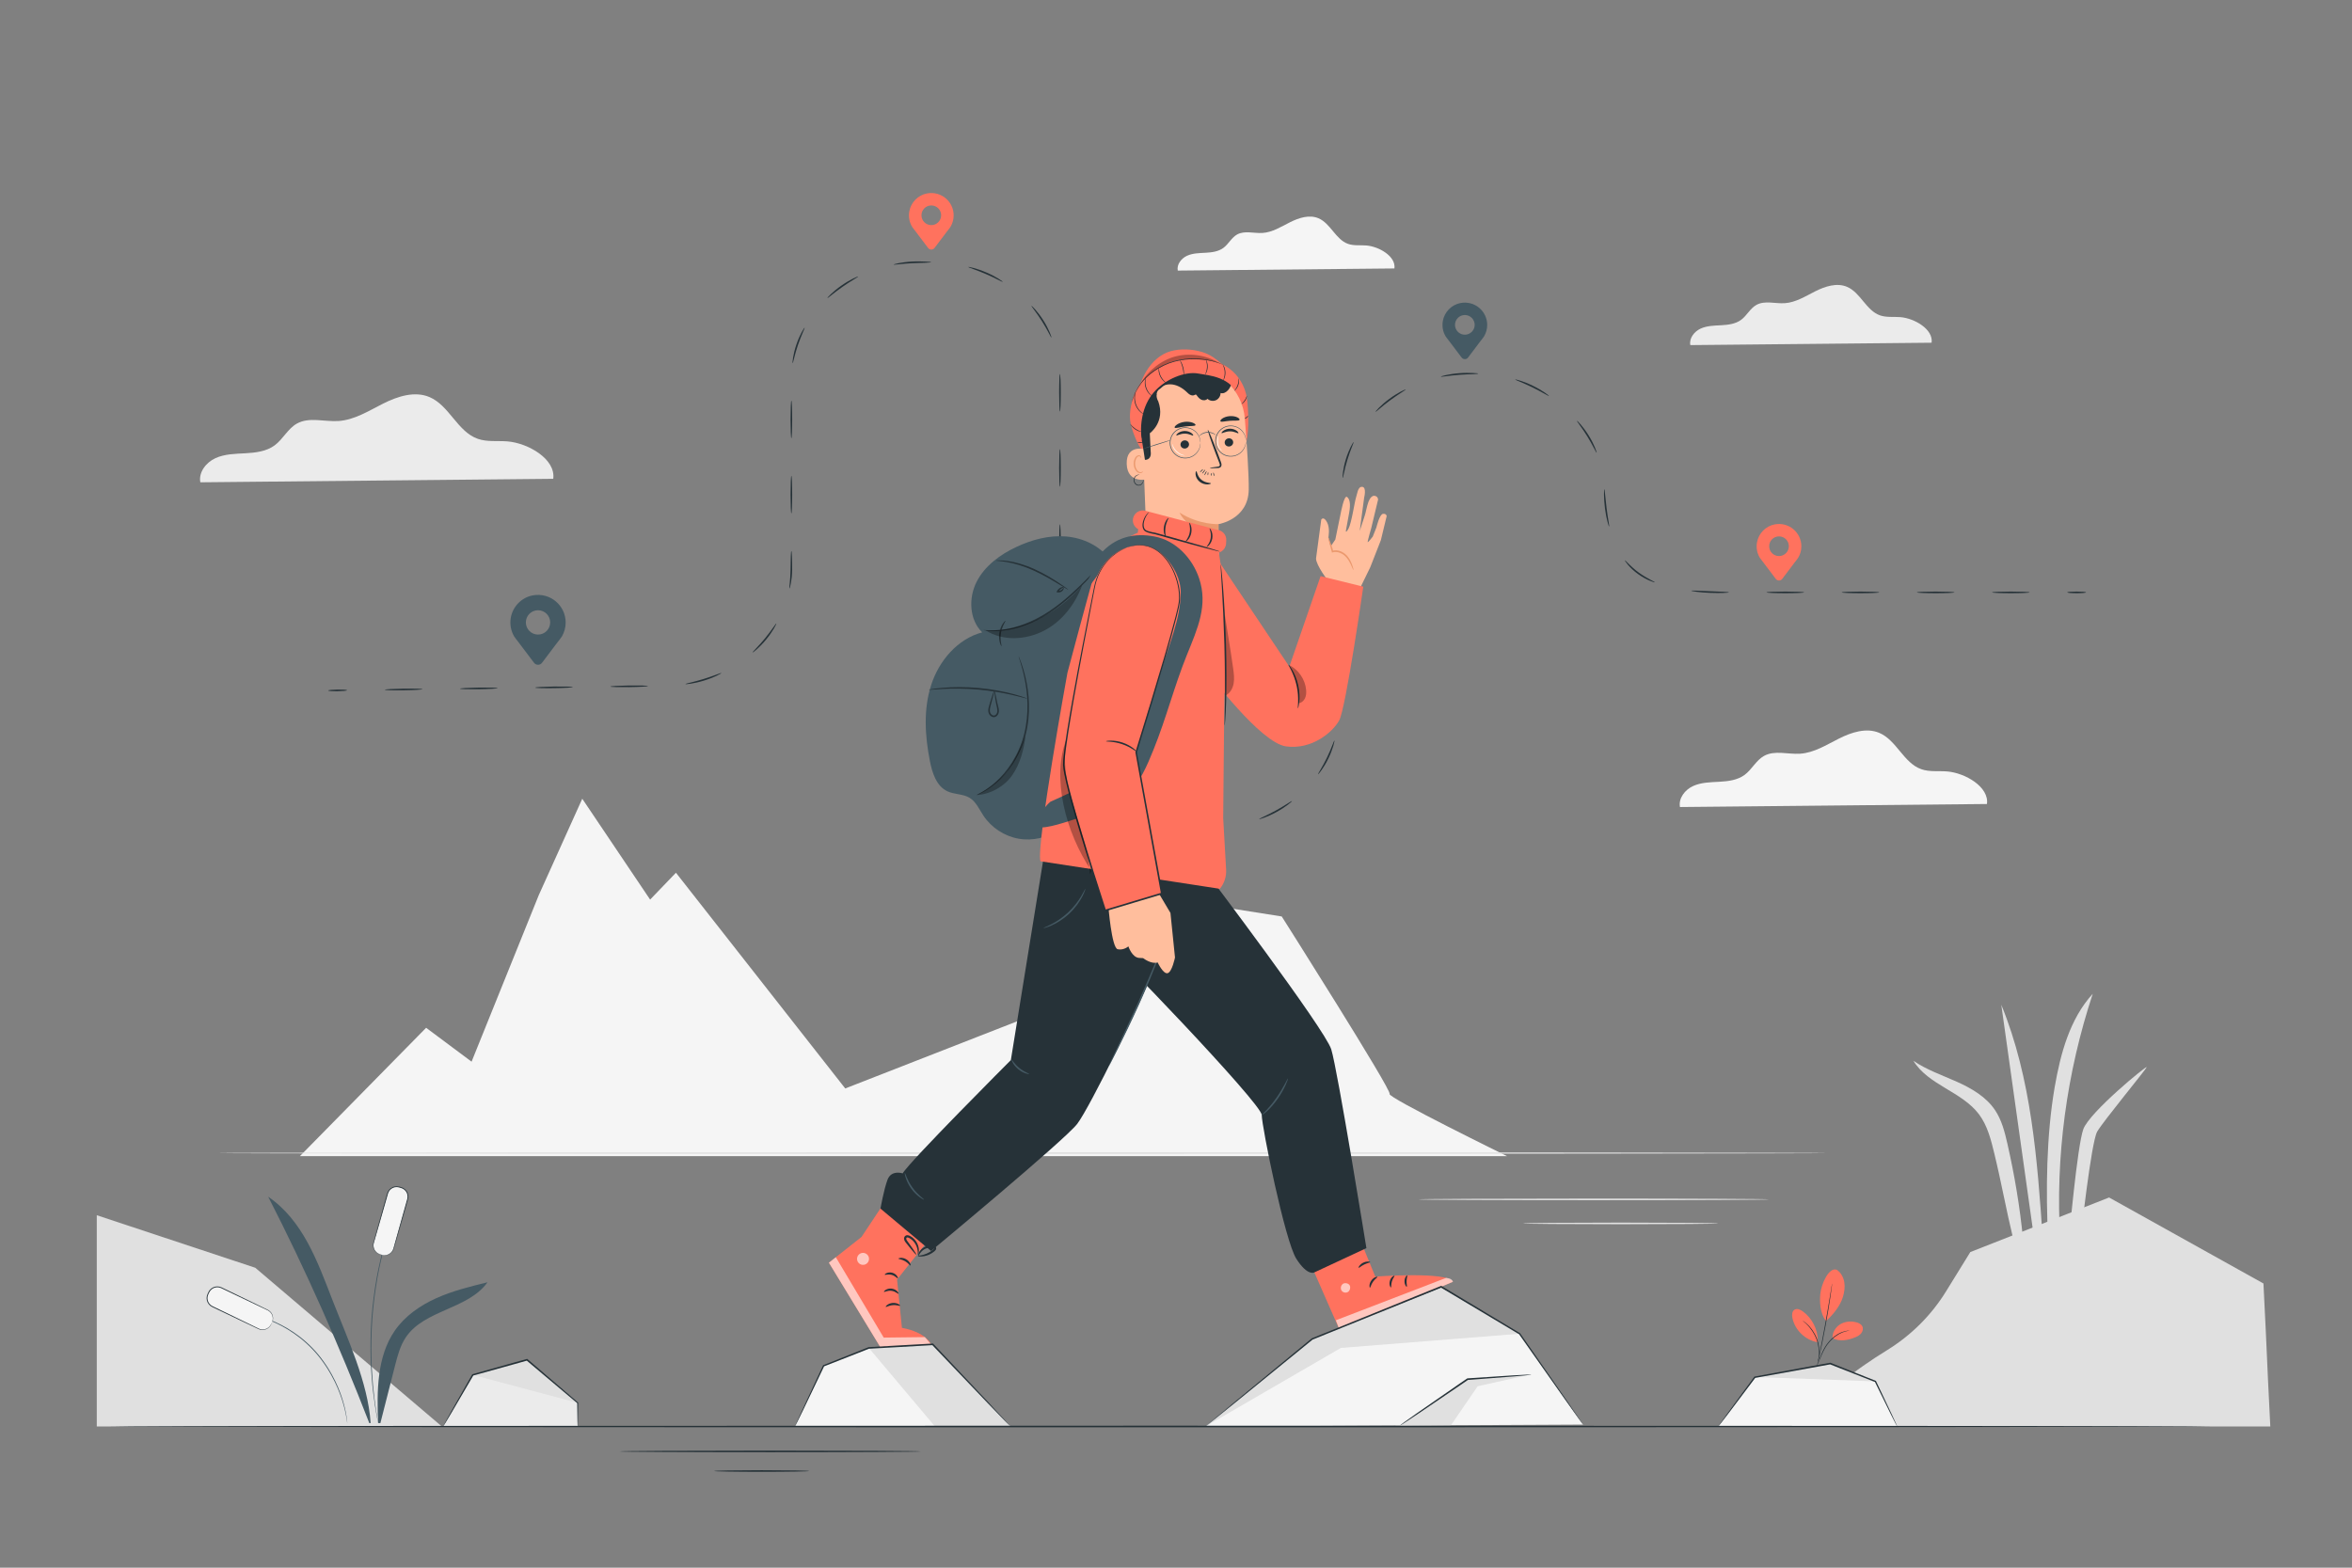 <?xml version="1.0" encoding="utf-8"?>
<!-- Generator: Adobe Illustrator 27.5.0, SVG Export Plug-In . SVG Version: 6.00 Build 0)  -->
<svg version="1.1" xmlns="http://www.w3.org/2000/svg" xmlns:xlink="http://www.w3.org/1999/xlink" x="0px" y="0px"
	 viewBox="0 0 750 500" style="enable-background:new 0 0 750 500;" xml:space="preserve">
<rect x="0" y="0" width="750" height="500" fill="#808080" stroke="none"/>
<g id="Background_Complete">
	<g>
		<g>
			<g>
				<path style="fill:#EBEBEB;" d="M615.95,109.307c0.589-4.277-5.448-7.796-9.984-8.162c-2.163-0.174-4.41,0.156-6.459-0.558
					c-4.44-1.548-6.214-7.284-10.546-9.111c-3.239-1.366-6.968-0.15-10.108,1.43c-3.14,1.58-6.243,3.569-9.751,3.794
					c-3.052,0.195-6.365-0.936-9.035,0.554c-1.99,1.111-3.032,3.403-4.865,4.756c-1.794,1.323-4.134,1.603-6.36,1.724
					c-2.226,0.121-4.53,0.144-6.557,1.072c-2.027,0.928-3.704,3.071-3.283,5.26L615.95,109.307z"/>
			</g>
		</g>
	</g>
	<g>
		<g>
			<path style="fill:#F5F5F5;" d="M443.116,348.906c0.812-1.085-34.4-56.609-34.4-56.609l-25.194-3.982l-25.939,33.903
				l-11.014-5.159l-77.042,30.094l-53.982-68.802l-8.235,8.566l-21.636-32.167l-13.878,30.765l-21.42,53.094l-14.491-10.809
				l-40.237,40.93h42.575h26.235h316.095C480.555,368.731,442.304,349.991,443.116,348.906z"/>
		</g>
	</g>
	<g>
		<g>
			<g>
				<path style="fill:#E0E0E0;" d="M582.743,367.761c0,0.144-114.955,0.26-256.727,0.26c-141.821,0-256.752-0.117-256.752-0.26
					s114.931-0.26,256.752-0.26C467.788,367.5,582.743,367.617,582.743,367.761z"/>
			</g>
		</g>
	</g>
	<g>
		<g>
			<g>
				<path style="fill:#E0E0E0;" d="M564.086,382.535c0,0.144-25.023,0.26-55.884,0.26c-30.872,0-55.889-0.117-55.889-0.26
					s25.018-0.26,55.889-0.26C539.062,382.274,564.086,382.391,564.086,382.535z"/>
			</g>
		</g>
	</g>
	<g>
		<g>
			<g>
				<path style="fill:#EBEBEB;" d="M176.415,152.714c0.861-6.255-7.967-11.401-14.601-11.936c-3.163-0.255-6.449,0.229-9.446-0.816
					c-6.493-2.263-9.087-10.652-15.423-13.324c-4.737-1.998-10.19-0.219-14.782,2.092c-4.592,2.311-9.13,5.22-14.26,5.548
					c-4.462,0.286-9.308-1.369-13.213,0.811c-2.909,1.624-4.433,4.977-7.115,6.955c-2.623,1.935-6.045,2.345-9.3,2.522
					c-3.255,0.177-6.625,0.21-9.589,1.567c-2.964,1.357-5.416,4.491-4.801,7.692L176.415,152.714z"/>
			</g>
		</g>
	</g>
	<g>
		<g>
			<g>
				<path style="fill:#F5F5F5;" d="M633.594,256.429c0.749-5.441-6.931-9.918-12.701-10.383c-2.752-0.222-5.61,0.199-8.217-0.71
					c-5.648-1.969-7.905-9.266-13.416-11.591c-4.12-1.738-8.864-0.191-12.859,1.82c-3.995,2.01-7.942,4.541-12.405,4.826
					c-3.882,0.248-8.097-1.191-11.494,0.705c-2.531,1.413-3.857,4.329-6.189,6.05c-2.282,1.683-5.259,2.04-8.091,2.194
					c-2.832,0.154-5.763,0.183-8.341,1.363c-2.578,1.18-4.711,3.907-4.176,6.692L633.594,256.429z"/>
			</g>
		</g>
	</g>
	<g>
		<g>
			<g>
				<path style="fill:#F5F5F5;" d="M444.65,85.619c0.529-3.841-4.892-7-8.964-7.328c-1.942-0.157-3.96,0.14-5.8-0.501
					c-3.987-1.389-5.579-6.54-9.469-8.181c-2.908-1.227-6.256-0.135-9.076,1.284c-2.819,1.419-5.606,3.205-8.755,3.406
					c-2.74,0.175-5.715-0.841-8.112,0.498c-1.786,0.997-2.722,3.056-4.368,4.27c-1.611,1.188-3.712,1.44-5.71,1.548
					c-1.999,0.109-4.068,0.129-5.887,0.962s-3.325,2.757-2.948,4.723L444.65,85.619z"/>
			</g>
		</g>
	</g>
	<g>
		<g>
			<path style="fill:#E0E0E0;" d="M723.949,454.966c-1.398-27.604-0.788-18.008-2.187-45.612l-49.219-27.425l-44.252,17.402
				l-7.783,12.606c-4.713,7.633-11.177,14.017-18.816,18.722c-9.461,5.827-22.219,14.98-26.845,24.307H723.949z"/>
		</g>
	</g>
	<g>
		<g>
			<polygon style="fill:#E0E0E0;" points="30.86,387.587 81.401,404.342 140.908,454.966 30.86,454.966 			"/>
		</g>
	</g>
	<g>
		<g>
			<g>
				<g>
					<path style="fill:#E0E0E0;" d="M638.167,320.453c3.501,24.927,7.001,49.855,10.502,74.782l2.733,0.089
						C649.658,369.925,647.802,344.019,638.167,320.453z"/>
				</g>
			</g>
		</g>
		<g>
			<g>
				<g>
					<path style="fill:#E0E0E0;" d="M667.332,316.951c-7.336,8.036-10.285,19.089-12.143,29.81
						c-2.635,15.203-2.874,33.154-2.084,48.564l3.833,0.085C655.385,368.794,658.983,342.272,667.332,316.951z"/>
				</g>
			</g>
		</g>
		<g>
			<g>
				<g>
					<path style="fill:#E0E0E0;" d="M640.097,364.695c-0.843-3.704-1.807-7.474-3.922-10.629c-2.857-4.263-7.511-6.959-12.195-9.058
						c-4.683-2.099-9.61-3.777-13.841-6.682c4.721,7.741,15.437,9.802,20.894,17.042c2.715,3.602,3.842,8.122,4.906,12.505
						c2.32,9.559,3.748,17.832,6.068,27.391h3.105C644.09,384.877,642.413,374.873,640.097,364.695z"/>
				</g>
			</g>
		</g>
		<g>
			<g>
				<g>
					<path style="fill:#E0E0E0;" d="M659.735,395.325c0,0,2.63-29.701,4.58-35.154c1.95-5.453,20.385-20.52,20.207-19.811
						c-0.177,0.709-13.826,17.194-15.776,20.562c-1.95,3.368-5.318,34.402-5.318,34.402H659.735z"/>
				</g>
			</g>
		</g>
	</g>
	<g>
		<g>
			<g>
				<path style="fill:#E0E0E0;" d="M547.925,390.199c0,0.018-0.218,0.036-0.633,0.053c-0.47,0.013-1.071,0.029-1.814,0.049
					c-1.642,0.02-3.905,0.048-6.673,0.083c-5.694,0.02-13.448,0.047-22.016,0.076c-8.571-0.03-16.327-0.057-22.02-0.076
					c-2.768-0.034-5.031-0.062-6.673-0.083c-0.743-0.02-1.344-0.036-1.814-0.049c-0.415-0.017-0.633-0.035-0.633-0.053
					c0-0.018,0.218-0.035,0.633-0.052c0.47-0.013,1.071-0.029,1.814-0.049c1.642-0.02,3.905-0.048,6.673-0.083
					c5.694-0.02,13.449-0.047,22.02-0.076c8.568,0.03,16.323,0.056,22.016,0.076c2.768,0.034,5.031,0.062,6.673,0.083
					c0.743,0.02,1.345,0.036,1.814,0.049C547.707,390.164,547.925,390.181,547.925,390.199z"/>
			</g>
		</g>
	</g>
</g>
<g id="Background_Simple" style="display:none;">
	<g style="display:inline;">
		<g>
			<path style="fill:#EBEBEB;" d="M541.825,231.523l-1.308-2.156c-11.028-18.173-30.967-29.128-51.989-27.799
				c-2.702,0.171-5.393,0.537-8.048,1.105c-19.113,4.091-35.744,18.545-42.638,37.056c-4.054,10.887-5.187,23.421-12.881,32.063
				c-10.013,11.246-27.012,11.599-41.958,11.133c-14.946-0.466-31.956-0.068-41.92,11.222c-6.24,7.071-8.224,17.127-7.72,26.596
				c1.332,25.072,18.802,47.489,41.02,58.632c22.218,11.143,48.377,12.141,72.693,7.239c34.064-6.867,66.458-25.724,85.929-54.85
				C552.476,302.64,557.404,262.959,541.825,231.523z"/>
		</g>
	</g>
	<g style="display:inline;">
		<g>
			<circle style="fill:#EBEBEB;" cx="251.196" cy="279.302" r="35.124"/>
		</g>
	</g>
	<g style="display:inline;">
		<g>
			<path style="fill:#EBEBEB;" d="M434.46,58.1c-8.059-9.552-18.567-17.615-30.419-21.578c-10.183-3.405-22.055-3.408-32.76-2.585
				c-10.705,0.823-21.406,4.899-28.871,12.617c-5.974,4.925-10.763,15.463-10.015,24.119c0.747,8.656,7.868,16.355,16.44,17.775
				c12.169,2.016,24.655-7.416,36.374-3.566c10.727,3.524,15.574,16.543,25.719,21.499c11.229,5.486,25.915-1.791,30.669-13.349
				C446.352,81.475,442.519,67.652,434.46,58.1z"/>
		</g>
	</g>
</g>
<g id="Plants">
	<g>
		<g>
			<g>
				<g>
					<g>
						<path style="fill:#FF725E;" d="M585.699,404.976c1.319,0.875,2.135,2.384,2.401,3.945c0.266,1.561,0.028,3.171-0.424,4.688
							c-0.874,2.935-3.116,5.656-5.376,7.723c-2.13-2.652-2.025-6.596-1.846-8.594C580.736,409.581,583.164,404.046,585.699,404.976
							"/>
					</g>
				</g>
			</g>
		</g>
		<g>
			<g>
				<g>
					<g>
						<path style="fill:#FF725E;" d="M584.35,426.8c-0.102-1.765,0.934-3.497,2.441-4.423c1.506-0.926,3.41-1.092,5.122-0.65
							c0.792,0.205,1.617,0.593,1.959,1.336c0.32,0.694,0.117,1.548-0.35,2.153c-0.468,0.605-1.16,0.996-1.869,1.282
							C589.222,427.479,586.69,427.983,584.35,426.8"/>
					</g>
				</g>
			</g>
		</g>
		<g>
			<g>
				<g>
					<g>
						<g>
							<path style="fill:#263238;" d="M579.476,435.409c-0.015-0.006,0.059-0.218,0.2-0.599c0.157-0.419,0.359-0.96,0.602-1.609
								c0.527-1.341,1.24-3.268,2.665-5.009c1.41-1.738,3.155-2.892,4.537-3.373c0.688-0.25,1.273-0.367,1.678-0.41
								c0.202-0.03,0.362-0.027,0.468-0.034c0.107-0.003,0.163-0.001,0.164,0.006c0.009,0.052-0.911,0.053-2.254,0.585
								c-1.342,0.509-3.035,1.658-4.422,3.367c-1.397,1.704-2.128,3.6-2.691,4.927c-0.277,0.67-0.502,1.213-0.668,1.584
								C579.59,435.214,579.49,435.415,579.476,435.409z"/>
						</g>
					</g>
				</g>
			</g>
		</g>
		<g>
			<g>
				<g>
					<g>
						<g>
							<path style="fill:#263238;" d="M584.222,409.354c0.008,0.001,0.002,0.095-0.017,0.274c-0.024,0.202-0.054,0.46-0.092,0.78
								c-0.084,0.677-0.218,1.655-0.393,2.862c-0.351,2.414-0.882,5.743-1.551,9.406c-0.671,3.663-1.352,6.965-1.879,9.347
								c-0.263,1.191-0.484,2.153-0.645,2.816c-0.078,0.313-0.141,0.565-0.19,0.762c-0.046,0.174-0.074,0.264-0.081,0.262
								c-0.007-0.002,0.006-0.095,0.037-0.272c0.039-0.199,0.088-0.455,0.149-0.771c0.142-0.695,0.337-1.655,0.576-2.83
								c0.487-2.389,1.144-5.694,1.814-9.355c0.669-3.66,1.224-6.982,1.614-9.39c0.192-1.183,0.349-2.15,0.463-2.851
								c0.055-0.318,0.099-0.574,0.133-0.774C584.193,409.446,584.214,409.353,584.222,409.354z"/>
						</g>
					</g>
				</g>
			</g>
		</g>
		<g>
			<g>
				<g>
					<g>
						<path style="fill:#FF725E;" d="M579.66,427.845c0.073-3.727-1.786-7.44-4.813-9.616c-0.771-0.554-1.825-1.014-2.629-0.511
							c-0.806,0.504-0.852,1.659-0.668,2.592c0.766,3.882,4.104,7.122,8.007,7.771"/>
					</g>
				</g>
			</g>
		</g>
		<g>
			<g>
				<g>
					<g>
						<g>
							<path style="fill:#263238;" d="M574.749,421.143c0.009-0.012,0.184,0.105,0.494,0.329c0.156,0.111,0.346,0.248,0.547,0.43
								c0.201,0.182,0.451,0.369,0.684,0.62c0.241,0.244,0.511,0.505,0.763,0.82c0.27,0.3,0.522,0.65,0.786,1.019
								c0.507,0.751,0.996,1.628,1.373,2.607c0.368,0.983,0.586,1.963,0.7,2.863c0.043,0.452,0.086,0.881,0.077,1.285
								c0.016,0.404-0.018,0.778-0.044,1.12c-0.013,0.343-0.084,0.647-0.12,0.916c-0.035,0.27-0.094,0.497-0.142,0.682
								c-0.095,0.371-0.154,0.573-0.168,0.569c-0.049-0.011,0.185-0.827,0.275-2.178c0.015-0.338,0.04-0.708,0.016-1.105
								c0.001-0.398-0.048-0.82-0.096-1.263c-0.124-0.884-0.344-1.844-0.705-2.81c-0.37-0.962-0.845-1.825-1.335-2.571
								c-0.255-0.367-0.497-0.715-0.758-1.016c-0.242-0.316-0.502-0.58-0.733-0.828
								C575.417,421.663,574.719,421.182,574.749,421.143z"/>
						</g>
					</g>
				</g>
			</g>
		</g>
	</g>
	<g>
		<g>
			<g>
				<g>
					<path style="fill:#455A64;" d="M117.767,453.907l0.427-0.046c-0.872-13.033-7.409-26.941-12.145-39.135
						c-4.872-12.544-9.44-25.429-20.532-33.049C97.504,405.036,108.276,429.428,117.767,453.907"/>
				</g>
			</g>
		</g>
		<g>
			<g>
				<g>
					<g>
						<path style="fill:#455A64;" d="M125.554,387.832c0.004,0.002-0.01,0.059-0.044,0.168c-0.039,0.123-0.09,0.283-0.153,0.484
							c-0.146,0.441-0.352,1.062-0.615,1.853c-0.136,0.403-0.286,0.849-0.45,1.337c-0.149,0.495-0.312,1.031-0.485,1.606
							c-0.339,1.155-0.764,2.459-1.128,3.93c-0.193,0.733-0.396,1.5-0.606,2.299c-0.207,0.801-0.38,1.643-0.583,2.51
							c-0.422,1.731-0.756,3.605-1.137,5.571c-0.683,3.946-1.271,8.313-1.621,12.922c-0.323,4.613-0.375,9.02-0.28,13.024
							c0.084,2.001,0.139,3.904,0.295,5.679c0.07,0.888,0.115,1.747,0.199,2.57c0.086,0.822,0.169,1.611,0.249,2.365
							c0.137,1.509,0.353,2.863,0.509,4.057c0.082,0.595,0.159,1.15,0.229,1.662c0.085,0.507,0.162,0.971,0.233,1.391
							c0.134,0.823,0.239,1.469,0.313,1.927c0.031,0.209,0.056,0.375,0.075,0.503c0.015,0.114,0.021,0.172,0.016,0.173
							c0,0-0.84-3.663-1.567-9.69c-0.085-0.754-0.174-1.544-0.267-2.367c-0.089-0.823-0.14-1.684-0.215-2.573
							c-0.166-1.777-0.23-3.684-0.321-5.688c-0.109-4.012-0.064-8.428,0.259-13.051c0.351-4.619,0.947-8.995,1.646-12.947
							c0.388-1.969,0.731-3.845,1.164-5.577c0.208-0.868,0.387-1.711,0.599-2.512c0.217-0.799,0.425-1.566,0.624-2.298
							c0.377-1.47,0.815-2.772,1.169-3.924c0.182-0.574,0.351-1.108,0.507-1.601c0.173-0.485,0.331-0.929,0.473-1.33
							c0.283-0.785,0.506-1.401,0.664-1.837c0.074-0.198,0.133-0.355,0.179-0.475C125.526,387.884,125.549,387.83,125.554,387.832z"
							/>
					</g>
				</g>
			</g>
		</g>
		<g>
			<g>
				<g>
					<g>
						<path style="fill:#F5F5F5;" d="M121.858,400.252l-0.673-0.191c-1.582-0.448-2.501-2.094-2.053-3.676l4.462-15.747
							c0.448-1.582,2.094-2.501,3.676-2.053l0.673,0.191c1.582,0.448,2.501,2.094,2.053,3.676l-4.462,15.747
							C125.086,399.781,123.44,400.7,121.858,400.252z"/>
					</g>
				</g>
			</g>
			<g>
				<g>
					<g>
						<g>
							<path style="fill:#263238;" d="M121.858,400.252c0.005-0.019,0.181,0.046,0.53,0.07c0.344,0.027,0.876,0.007,1.477-0.267
								c0.591-0.267,1.252-0.836,1.544-1.726c0.265-0.903,0.544-1.954,0.867-3.103c0.645-2.309,1.411-5.047,2.261-8.086
								c0.427-1.521,0.876-3.117,1.341-4.771c0.213-0.793,0.062-1.694-0.438-2.382c-0.248-0.343-0.574-0.634-0.951-0.84
								c-0.369-0.213-0.813-0.296-1.254-0.429c-0.839-0.237-1.769-0.068-2.45,0.441c-0.342,0.25-0.625,0.574-0.824,0.941
								c-0.206,0.359-0.287,0.783-0.413,1.199c-0.471,1.654-0.926,3.249-1.36,4.769c-0.871,3.034-1.656,5.767-2.318,8.071
								c-0.166,0.573-0.324,1.12-0.474,1.638c-0.151,0.521-0.31,0.995-0.298,1.461c0.008,0.935,0.457,1.68,0.933,2.12
								c0.48,0.459,0.989,0.617,1.319,0.722c0.155,0.05,0.28,0.09,0.381,0.122C121.817,400.23,121.86,400.247,121.858,400.252
								c-0.001,0.005-0.047-0.004-0.135-0.024c-0.103-0.025-0.231-0.057-0.389-0.096c-0.334-0.088-0.868-0.234-1.376-0.697
								c-0.504-0.443-0.99-1.211-1.014-2.196c-0.02-0.493,0.142-0.999,0.284-1.51c0.144-0.52,0.296-1.068,0.455-1.643
								c0.646-2.309,1.411-5.047,2.261-8.087c0.429-1.522,0.878-3.118,1.344-4.773c0.122-0.404,0.205-0.847,0.433-1.254
								c0.218-0.402,0.527-0.758,0.902-1.033c0.745-0.558,1.767-0.744,2.686-0.484c0.428,0.131,0.891,0.215,1.31,0.453
								c0.413,0.226,0.771,0.545,1.042,0.921c0.547,0.754,0.711,1.743,0.476,2.61c-0.471,1.654-0.925,3.25-1.358,4.771
								c-0.871,3.033-1.656,5.766-2.317,8.07c-0.336,1.149-0.624,2.185-0.908,3.099c-0.323,0.931-1.027,1.512-1.645,1.773
								c-0.631,0.268-1.177,0.27-1.526,0.224C122.029,400.334,121.858,400.252,121.858,400.252z"/>
						</g>
					</g>
				</g>
			</g>
		</g>
		<g>
			<g>
				<g>
					<path style="fill:#455A64;" d="M120.569,453.861c-0.406-10.056-0.419-21.115,5.284-29.408c3.23-4.697,8.091-8.082,13.29-10.418
						c5.199-2.336,10.771-3.704,16.307-5.061c-6.17,8.646-20.144,8.744-26.055,17.569c-1.753,2.617-2.575,5.729-3.37,8.777
						c-1.642,6.303-3.091,12.284-4.733,18.587"/>
				</g>
			</g>
		</g>
		<g>
			<g>
				<g>
					<g>
						<path style="fill:#455A64;" d="M76.52,418.563c0.001-0.005,0.047-0.003,0.137,0.006c0.106,0.012,0.237,0.027,0.399,0.045
							c0.349,0.051,0.871,0.09,1.53,0.218c1.326,0.209,3.23,0.63,5.514,1.379c2.285,0.744,4.924,1.895,7.664,3.509
							c1.36,0.824,2.744,1.761,4.109,2.825c1.356,1.075,2.689,2.278,3.958,3.605c1.274,1.323,2.4,2.725,3.401,4.136
							c0.516,0.695,0.963,1.419,1.42,2.114c0.423,0.717,0.859,1.406,1.227,2.111c1.536,2.785,2.601,5.457,3.319,7.749
							c0.716,2.294,1.117,4.202,1.308,5.531c0.119,0.661,0.148,1.183,0.194,1.533c0.015,0.162,0.028,0.294,0.038,0.4
							c0.007,0.09,0.008,0.137,0.004,0.137c-0.005,0-0.015-0.045-0.031-0.134c-0.017-0.105-0.039-0.235-0.065-0.396
							c-0.063-0.347-0.109-0.866-0.244-1.522c-0.223-1.319-0.651-3.214-1.387-5.489c-0.738-2.274-1.816-4.924-3.355-7.687
							c-0.369-0.699-0.805-1.383-1.228-2.094c-0.457-0.689-0.903-1.407-1.417-2.097c-0.997-1.4-2.116-2.79-3.381-4.103
							c-1.259-1.317-2.581-2.513-3.926-3.583c-1.354-1.059-2.726-1.994-4.073-2.819c-2.716-1.616-5.331-2.779-7.597-3.542
							c-2.264-0.769-4.155-1.217-5.471-1.458c-0.654-0.144-1.172-0.2-1.519-0.268c-0.161-0.029-0.29-0.053-0.395-0.072
							C76.565,418.579,76.52,418.568,76.52,418.563z"/>
					</g>
				</g>
			</g>
		</g>
		<g>
			<g>
				<g>
					<g>
						<path style="fill:#F5F5F5;" d="M86.73,421.783l-0.303,0.63c-0.712,1.482-2.491,2.105-3.973,1.393l-14.751-7.093
							c-1.482-0.712-2.105-2.491-1.393-3.973l0.303-0.63c0.712-1.482,2.491-2.105,3.973-1.393l14.751,7.093
							C86.819,418.523,87.442,420.302,86.73,421.783z"/>
					</g>
				</g>
			</g>
			<g>
				<g>
					<g>
						<g>
							<path style="fill:#263238;" d="M86.73,421.783c-0.018-0.008,0.076-0.171,0.159-0.51c0.086-0.335,0.157-0.861-0.01-1.501
								c-0.162-0.628-0.61-1.376-1.436-1.816c-0.844-0.416-1.832-0.87-2.908-1.385c-2.164-1.031-4.731-2.255-7.58-3.612
								c-1.425-0.682-2.921-1.397-4.471-2.138c-0.745-0.346-1.658-0.351-2.422,0.024c-0.381,0.186-0.723,0.457-0.99,0.793
								c-0.273,0.327-0.43,0.751-0.638,1.162c-0.377,0.786-0.37,1.731,0.015,2.49c0.188,0.38,0.459,0.714,0.786,0.973
								c0.319,0.264,0.722,0.417,1.111,0.612c1.548,0.747,3.042,1.469,4.466,2.156c2.84,1.378,5.398,2.619,7.555,3.665
								c0.536,0.262,1.048,0.511,1.532,0.748c0.487,0.238,0.928,0.476,1.388,0.544c0.923,0.152,1.734-0.163,2.248-0.556
								c0.535-0.394,0.777-0.869,0.937-1.176c0.075-0.144,0.136-0.261,0.186-0.355C86.701,421.821,86.726,421.781,86.73,421.783
								c0.004,0.002-0.012,0.046-0.047,0.129c-0.043,0.097-0.096,0.218-0.161,0.367c-0.144,0.314-0.379,0.815-0.922,1.236
								c-0.523,0.42-1.363,0.768-2.338,0.623c-0.489-0.065-0.96-0.311-1.44-0.538c-0.487-0.231-1.001-0.474-1.541-0.73
								c-2.164-1.031-4.731-2.255-7.58-3.612c-1.426-0.683-2.922-1.399-4.473-2.142c-0.377-0.19-0.799-0.347-1.162-0.641
								c-0.359-0.283-0.656-0.65-0.863-1.065c-0.422-0.829-0.431-1.868-0.017-2.729c0.203-0.4,0.364-0.841,0.67-1.213
								c0.293-0.368,0.669-0.666,1.086-0.869c0.837-0.41,1.839-0.402,2.653-0.022c1.549,0.747,3.044,1.468,4.468,2.154
								c2.839,1.377,5.398,2.619,7.554,3.665c1.074,0.528,2.046,0.989,2.898,1.425c0.862,0.477,1.313,1.27,1.465,1.924
								c0.156,0.667,0.064,1.206-0.04,1.542C86.84,421.629,86.73,421.783,86.73,421.783z"/>
						</g>
					</g>
				</g>
			</g>
		</g>
	</g>
</g>
<g id="Route">
	<g>
		<g>
			<g>
				<g>
					<g>
						<path style="fill:#263238;" d="M659.195,188.939c0-0.144,1.343-0.26,3-0.26c1.657,0,3,0.117,3,0.26c0,0.144-1.343,0.26-3,0.26
							C660.538,189.199,659.195,189.083,659.195,188.939z"/>
					</g>
				</g>
			</g>
			<g>
				<g>
					<g>
						<path style="fill:#263238;" d="M635.221,188.939c0-0.144,2.684-0.26,5.993-0.26c3.311,0,5.994,0.117,5.994,0.26
							c0,0.144-2.683,0.26-5.994,0.26C637.904,189.199,635.221,189.083,635.221,188.939z"/>
					</g>
				</g>
			</g>
			<g>
				<g>
					<g>
						<path style="fill:#263238;" d="M611.246,188.939c0-0.144,2.684-0.26,5.993-0.26c3.311,0,5.994,0.117,5.994,0.26
							c0,0.144-2.683,0.26-5.994,0.26C613.93,189.199,611.246,189.083,611.246,188.939z"/>
					</g>
				</g>
			</g>
			<g>
				<g>
					<g>
						<path style="fill:#263238;" d="M587.272,188.939c0-0.144,2.684-0.26,5.993-0.26c3.311,0,5.994,0.117,5.994,0.26
							c0,0.144-2.683,0.26-5.994,0.26C589.956,189.199,587.272,189.083,587.272,188.939z"/>
					</g>
				</g>
			</g>
			<g>
				<g>
					<g>
						<path style="fill:#263238;" d="M563.297,188.939c0-0.144,2.684-0.26,5.993-0.26c3.311,0,5.994,0.117,5.994,0.26
							c0,0.144-2.683,0.26-5.994,0.26C565.981,189.199,563.297,189.083,563.297,188.939z"/>
					</g>
				</g>
			</g>
			<g>
				<g>
					<g>
						<path style="fill:#263238;" d="M539.336,188.408c0.017-0.144,2.689,0.041,5.99,0.161c3.302,0.128,5.984,0.221,5.984,0.37
							c0.001,0.138-2.687,0.279-6.005,0.15C541.986,188.968,539.318,188.549,539.336,188.408z"/>
					</g>
				</g>
			</g>
			<g>
				<g>
					<g>
						<path style="fill:#263238;" d="M518.139,178.706c0.126-0.105,1.795,2.017,4.461,3.932c2.655,1.926,5.159,2.932,5.091,3.088
							c-0.025,0.062-0.678-0.118-1.684-0.549c-1.004-0.43-2.354-1.134-3.713-2.117C519.553,181.088,518.031,178.766,518.139,178.706
							z"/>
					</g>
				</g>
			</g>
			<g>
				<g>
					<g>
						<path style="fill:#263238;" d="M511.595,156.049c0.127,0.004,0.3,2.668,0.702,5.943c0.392,3.274,0.964,5.888,0.823,5.925
							c-0.136,0.041-0.943-2.552-1.34-5.861C511.374,158.757,511.434,156.043,511.595,156.049z"/>
					</g>
				</g>
			</g>
			<g>
				<g>
					<g>
						<path style="fill:#263238;" d="M502.857,134.219c0.095-0.09,1.997,1.856,3.753,4.701c1.77,2.838,2.635,5.424,2.509,5.467
							c-0.143,0.059-1.21-2.401-2.952-5.193C504.44,136.394,502.738,134.321,502.857,134.219z"/>
					</g>
				</g>
			</g>
			<g>
				<g>
					<g>
						<path style="fill:#263238;" d="M483.177,121.046c0.035-0.129,2.67,0.541,5.667,2.013c3.003,1.46,5.157,3.116,5.078,3.223
							c-0.086,0.128-2.345-1.315-5.306-2.755C485.661,122.075,483.13,121.193,483.177,121.046z"/>
					</g>
				</g>
			</g>
			<g>
				<g>
					<g>
						<path style="fill:#263238;" d="M459.461,120.131c-0.035-0.132,2.581-0.868,5.911-1.111c1.659-0.129,3.176-0.104,4.255-0.052
							c1.084,0.051,1.757,0.104,1.757,0.176c0,0.072-0.669,0.149-1.755,0.192c-1.09,0.042-2.574,0.075-4.218,0.203
							C462.127,119.778,459.493,120.279,459.461,120.131z"/>
					</g>
				</g>
			</g>
			<g>
				<g>
					<g>
						<path style="fill:#263238;" d="M438.632,131.339c-0.099-0.088,1.691-2.14,4.384-4.118c2.684-1.991,5.163-3.11,5.219-2.991
							c0.073,0.137-2.266,1.448-4.91,3.41C440.673,129.587,438.742,131.448,438.632,131.339z"/>
					</g>
				</g>
			</g>
			<g>
				<g>
					<g>
						<path style="fill:#263238;" d="M428.16,152.428c-0.131-0.007,0.012-2.734,0.995-5.935c0.967-3.206,2.362-5.552,2.474-5.486
							c0.141,0.07-1.026,2.487-1.976,5.638C428.687,149.789,428.316,152.447,428.16,152.428z"/>
					</g>
				</g>
			</g>
			<g>
				<g>
					<g>
						<path style="fill:#263238;" d="M427.615,176.391c-0.144-0.002-0.222-2.687-0.174-5.996c0.048-3.31,0.203-5.992,0.347-5.99
							c0.144,0.002,0.222,2.687,0.174,5.997C427.914,173.711,427.758,176.393,427.615,176.391z"/>
					</g>
				</g>
			</g>
			<g>
				<g>
					<g>
						<path style="fill:#263238;" d="M427.269,200.363c-0.144-0.002-0.222-2.687-0.174-5.997c0.048-3.311,0.203-5.992,0.347-5.99
							c0.144,0.002,0.222,2.687,0.174,5.997C427.568,197.683,427.412,200.365,427.269,200.363z"/>
					</g>
				</g>
			</g>
			<g>
				<g>
					<g>
						<path style="fill:#263238;" d="M426.922,224.334c-0.144-0.002-0.222-2.687-0.174-5.996c0.048-3.311,0.203-5.992,0.347-5.99
							c0.144,0.002,0.222,2.687,0.174,5.997C427.222,221.655,427.066,224.337,426.922,224.334z"/>
					</g>
				</g>
			</g>
			<g>
				<g>
					<g>
						<path style="fill:#263238;" d="M420.309,246.928c-0.128-0.091,1.386-2.305,2.817-5.266c1.447-2.955,2.238-5.517,2.388-5.473
							c0.128,0.028-0.449,2.695-1.919,5.701C422.138,244.901,420.41,247.01,420.309,246.928z"/>
					</g>
				</g>
			</g>
			<g>
				<g>
					<g>
						<path style="fill:#263238;" d="M401.51,261.243c-0.054-0.145,2.435-1.141,5.317-2.73c2.891-1.576,5.06-3.149,5.154-3.026
							c0.086,0.101-1.97,1.883-4.903,3.482C404.153,260.582,401.55,261.369,401.51,261.243z"/>
					</g>
				</g>
			</g>
			<g>
				<g>
					<g>
						<path style="fill:#263238;" d="M377.866,264.023c0.003-0.135,2.682-0.246,5.993-0.249c0.811,0.005,1.584,0.009,2.332,0.013
							c0.652-0.009,1.282-0.017,1.896-0.025c1.081,0.001,1.756,0.038,1.762,0.109c0.006,0.072-0.659,0.165-1.745,0.259
							c-0.618,0.044-1.253,0.09-1.911,0.137c-0.719,0.028-1.506,0.025-2.334,0.028C380.551,264.298,377.863,264.176,377.866,264.023
							z"/>
					</g>
				</g>
			</g>
			<g>
				<g>
					<g>
						<path style="fill:#263238;" d="M355.224,257.115c0.085-0.13,2.359,1.29,5.348,2.667c2.983,1.392,5.532,2.222,5.488,2.37
							c-0.032,0.129-2.68-0.486-5.707-1.898C357.321,258.857,355.146,257.222,355.224,257.115z"/>
					</g>
				</g>
			</g>
			<g>
				<g>
					<g>
						<path style="fill:#263238;" d="M340.274,238.872c0.146-0.055,1.143,2.434,2.815,5.266c1.659,2.841,3.333,4.936,3.212,5.036
							c-0.095,0.089-1.974-1.884-3.661-4.772C340.94,241.522,340.148,238.911,340.274,238.872z"/>
					</g>
				</g>
			</g>
			<g>
				<g>
					<g>
						<path style="fill:#263238;" d="M337.998,215.171c0.144,0,0.26,2.684,0.26,5.993c0,3.312-0.119,5.993-0.254,5.994
							c-0.152,0.001-0.267-2.684-0.267-5.994C337.738,217.855,337.854,215.171,337.998,215.171z"/>
					</g>
				</g>
			</g>
			<g>
				<g>
					<g>
						<path style="fill:#263238;" d="M337.998,191.197c0.144,0,0.26,2.684,0.26,5.993c0,3.311-0.117,5.994-0.26,5.994
							c-0.144,0-0.26-2.683-0.26-5.994C337.738,193.88,337.854,191.197,337.998,191.197z"/>
					</g>
				</g>
			</g>
			<g>
				<g>
					<g>
						<path style="fill:#263238;" d="M337.998,167.222c0.144,0,0.26,2.684,0.26,5.993c0,3.311-0.117,5.994-0.26,5.994
							c-0.144,0-0.26-2.683-0.26-5.994C337.738,169.906,337.854,167.222,337.998,167.222z"/>
					</g>
				</g>
			</g>
			<g>
				<g>
					<g>
						<path style="fill:#263238;" d="M337.998,143.248c0.144,0,0.26,2.684,0.26,5.993c0,3.311-0.117,5.994-0.26,5.994
							c-0.144,0-0.26-2.683-0.26-5.994C337.738,145.932,337.854,143.248,337.998,143.248z"/>
					</g>
				</g>
			</g>
			<g>
				<g>
					<g>
						<path style="fill:#263238;" d="M337.947,119.274c0.072-0.004,0.155,0.664,0.232,1.754c0.054,1.086,0.078,2.583,0.08,4.239
							c0,3.311-0.117,5.994-0.26,5.994c-0.144,0-0.26-2.683-0.26-5.994c-0.002-1.655,0.033-3.154,0.073-4.237
							C337.828,119.951,337.875,119.278,337.947,119.274z"/>
					</g>
				</g>
			</g>
			<g>
				<g>
					<g>
						<path style="fill:#263238;" d="M328.902,97.55c0.093-0.092,2.032,1.821,3.814,4.65c1.795,2.823,2.677,5.404,2.552,5.447
							c-0.144,0.06-1.226-2.393-2.992-5.169C330.524,99.696,328.784,97.654,328.902,97.55z"/>
					</g>
				</g>
			</g>
			<g>
				<g>
					<g>
						<path style="fill:#263238;" d="M308.764,85.163c0.028-0.13,2.693,0.41,5.758,1.734c3.073,1.31,5.294,2.879,5.219,2.989
							c-0.081,0.132-2.396-1.219-5.424-2.51C311.295,86.071,308.724,85.313,308.764,85.163z"/>
					</g>
				</g>
			</g>
			<g>
				<g>
					<g>
						<path style="fill:#263238;" d="M284.968,84.385c-0.032-0.133,2.602-0.804,5.935-0.967c1.667-0.09,3.17-0.022,4.252,0.016
							c1.085,0.047,1.756,0.112,1.756,0.184c0,0.072-0.671,0.137-1.756,0.184c-1.087,0.055-2.584,0.047-4.225,0.135
							C287.642,84.098,284.997,84.533,284.968,84.385z"/>
					</g>
				</g>
			</g>
			<g>
				<g>
					<g>
						<path style="fill:#263238;" d="M263.854,95.053c-0.097-0.091,1.749-2.092,4.493-3.999c2.736-1.919,5.243-2.975,5.296-2.854
							c0.069,0.139-2.303,1.389-4.997,3.281C265.942,93.358,263.961,95.165,263.854,95.053z"/>
					</g>
				</g>
			</g>
			<g>
				<g>
					<g>
						<path style="fill:#263238;" d="M252.76,115.82c-0.131-0.011,0.098-2.731,1.178-5.897c1.066-3.172,2.528-5.474,2.638-5.405
							c0.139,0.075-1.099,2.454-2.145,5.572C253.369,113.201,252.915,115.844,252.76,115.82z"/>
					</g>
				</g>
			</g>
			<g>
				<g>
					<g>
						<path style="fill:#263238;" d="M252.349,139.775c-0.144,0-0.26-2.684-0.26-5.993c0-3.311,0.117-5.994,0.26-5.994
							s0.26,2.683,0.26,5.994C252.609,137.091,252.493,139.775,252.349,139.775z"/>
					</g>
				</g>
			</g>
			<g>
				<g>
					<g>
						<path style="fill:#263238;" d="M252.349,163.749c-0.144,0-0.26-2.684-0.26-5.993c0-3.311,0.117-5.994,0.26-5.994
							s0.26,2.683,0.26,5.994C252.609,161.066,252.493,163.749,252.349,163.749z"/>
					</g>
				</g>
			</g>
			<g>
				<g>
					<g>
						<path style="fill:#263238;" d="M251.739,187.687c-0.151-0.029,0.305-2.672,0.345-5.96c0.009-3.303,0.119-5.992,0.265-5.991
							c0.142,0.002,0.265,2.679,0.256,5.999C252.563,185.081,251.869,187.721,251.739,187.687z"/>
					</g>
				</g>
			</g>
			<g>
				<g>
					<g>
						<path style="fill:#263238;" d="M239.984,208.096c-0.104-0.117,1.863-1.94,3.945-4.486c2.096-2.537,3.486-4.829,3.621-4.751
							c0.118,0.059-1.089,2.503-3.218,5.081C242.215,206.528,240.066,208.199,239.984,208.096z"/>
					</g>
				</g>
			</g>
			<g>
				<g>
					<g>
						<path style="fill:#263238;" d="M218.579,218.173c-0.024-0.153,2.614-0.634,5.759-1.605c3.151-0.956,5.602-2.042,5.668-1.902
							c0.062,0.117-2.319,1.43-5.515,2.4C221.3,218.05,218.594,218.305,218.579,218.173z"/>
					</g>
				</g>
			</g>
			<g>
				<g>
					<g>
						<path style="fill:#263238;" d="M194.634,218.975c-0.002-0.144,2.68-0.298,5.989-0.344c3.311-0.046,5.995,0.033,5.997,0.176
							s-2.679,0.298-5.99,0.344C197.321,219.197,194.636,219.118,194.634,218.975z"/>
					</g>
				</g>
			</g>
			<g>
				<g>
					<g>
						<path style="fill:#263238;" d="M170.662,219.31c-0.002-0.144,2.68-0.298,5.989-0.344c3.311-0.046,5.995,0.033,5.997,0.176
							c0.002,0.144-2.679,0.298-5.99,0.344C173.349,219.533,170.664,219.454,170.662,219.31z"/>
					</g>
				</g>
			</g>
			<g>
				<g>
					<g>
						<path style="fill:#263238;" d="M146.69,219.646c-0.002-0.144,2.68-0.298,5.989-0.344c3.311-0.046,5.995,0.033,5.997,0.176
							c0.002,0.144-2.679,0.298-5.99,0.344C149.377,219.869,146.692,219.79,146.69,219.646z"/>
					</g>
				</g>
			</g>
			<g>
				<g>
					<g>
						<path style="fill:#263238;" d="M122.718,219.982c-0.002-0.144,2.68-0.298,5.989-0.344c3.311-0.046,5.995,0.033,5.997,0.176
							s-2.679,0.298-5.99,0.344C125.405,220.205,122.72,220.126,122.718,219.982z"/>
					</g>
				</g>
			</g>
			<g>
				<g>
					<g>
						<path style="fill:#263238;" d="M104.661,220.235c-0.002-0.144,1.339-0.279,2.996-0.302c1.657-0.023,3.002,0.075,3.004,0.218
							s-1.339,0.279-2.996,0.302C106.007,220.476,104.663,220.379,104.661,220.235z"/>
					</g>
				</g>
			</g>
		</g>
		<g>
			<g>
				<g>
					<path style="fill:#FF725E;" d="M304.103,68.695c0-4.389-3.967-7.852-8.511-6.999c-2.858,0.537-5.136,2.871-5.637,5.736
						c-0.313,1.791,0.057,3.475,0.874,4.865h-0.004l0.02,0.027c0.273,0.461,0.616,0.79,0.962,1.274l4.139,5.483
						c0.515,0.682,1.54,0.682,2.055,0l4.071-5.393c0,0,0.76-0.906,1.035-1.372l0.015-0.019h-0.003
						C303.74,71.238,304.103,70.01,304.103,68.695z M296.973,71.799c-1.733,0-3.138-1.405-3.138-3.138
						c0-1.733,1.405-3.138,3.138-3.138c1.733,0,3.137,1.405,3.137,3.138C300.111,70.394,298.706,71.799,296.973,71.799z"/>
				</g>
			</g>
		</g>
		<g>
			<g>
				<g>
					<path style="fill:#FF725E;" d="M574.416,174.247c0-4.389-3.967-7.852-8.511-6.999c-2.858,0.536-5.136,2.871-5.637,5.736
						c-0.313,1.791,0.057,3.475,0.873,4.865h-0.004l0.02,0.027c0.273,0.461,0.616,0.79,0.962,1.274l4.139,5.483
						c0.515,0.682,1.54,0.682,2.055,0l4.07-5.393c0,0,0.76-0.906,1.035-1.372l0.015-0.02h-0.003
						C574.054,176.79,574.416,175.562,574.416,174.247z M567.287,177.351c-1.733,0-3.138-1.405-3.138-3.138s1.405-3.137,3.138-3.137
						c1.733,0,3.137,1.405,3.137,3.137S569.02,177.351,567.287,177.351z"/>
				</g>
			</g>
		</g>
		<g>
			<g>
				<g>
					<path style="fill:#455A64;" d="M474.235,103.646c0-4.389-3.967-7.852-8.511-6.999c-2.858,0.536-5.136,2.871-5.637,5.736
						c-0.313,1.791,0.057,3.475,0.873,4.865h-0.004l0.02,0.027c0.273,0.461,0.616,0.79,0.962,1.274l4.139,5.483
						c0.515,0.682,1.54,0.682,2.055,0l4.07-5.393c0,0,0.76-0.906,1.035-1.372l0.015-0.02h-0.003
						C473.872,106.189,474.235,104.961,474.235,103.646z M467.105,106.75c-1.733,0-3.138-1.405-3.138-3.138
						c0-1.733,1.405-3.137,3.138-3.137c1.733,0,3.138,1.405,3.138,3.137C470.243,105.345,468.838,106.75,467.105,106.75z"/>
				</g>
			</g>
		</g>
		<g>
			<g>
				<g>
					<path style="fill:#455A64;" d="M180.378,198.553c0-5.427-4.904-9.709-10.523-8.654c-3.534,0.663-6.35,3.549-6.969,7.092
						c-0.387,2.214,0.07,4.297,1.08,6.016h-0.005l0.025,0.033c0.338,0.57,0.761,0.977,1.189,1.575l5.118,6.779
						c0.637,0.844,1.904,0.843,2.541,0l5.033-6.668c0,0,0.939-1.12,1.28-1.696l0.018-0.024h-0.004
						C179.93,201.698,180.378,200.18,180.378,198.553z M171.564,202.391c-2.142,0-3.879-1.737-3.879-3.879
						c0-2.142,1.737-3.879,3.879-3.879c2.143,0,3.879,1.737,3.879,3.879C175.443,200.654,173.706,202.391,171.564,202.391z"/>
				</g>
			</g>
		</g>
	</g>
</g>
<g id="Character">
	<g>
		<g>
			<g>
				<g>
					<path style="fill:#455A64;" d="M340,171.114c-5.434-0.46-10.893,0.989-15.833,3.298c-5.226,2.441-10.164,6.05-12.767,11.197
						c-2.603,5.147-2.314,12.025,1.789,16.078c-7.88,2.093-13.806,9.1-16.286,16.867c-2.48,7.767-1.953,16.196-0.378,24.197
						c0.743,3.776,2.08,7.975,5.561,9.615c2.246,1.057,4.988,0.808,7.108,2.098c2.059,1.254,3.056,3.648,4.385,5.66
						c2.532,3.833,6.681,6.56,11.204,7.365c4.523,0.805,9.357-0.323,13.057-3.047l16.154-85.883
						C350.829,174.117,345.433,171.574,340,171.114z"/>
				</g>
			</g>
			<g>
				<g>
					<g>
						<path style="fill:#263238;" d="M350.862,180.355c0.026,0.024-0.371,0.502-1.114,1.343c-0.744,0.841-1.833,2.046-3.214,3.503
							c-2.768,2.894-6.703,6.884-11.846,10.292c-5.146,3.41-10.584,5.201-14.598,5.621c-2.007,0.229-3.648,0.207-4.769,0.097
							c-0.562-0.031-0.993-0.122-1.286-0.16c-0.292-0.047-0.444-0.08-0.442-0.098c0.005-0.045,0.624,0.014,1.74,0.056
							c1.115,0.046,2.736,0.012,4.71-0.26c3.948-0.508,9.275-2.323,14.359-5.691c5.084-3.368,9.038-7.291,11.868-10.114
							c1.36-1.382,2.483-2.524,3.33-3.385C350.388,180.762,350.835,180.331,350.862,180.355z"/>
					</g>
				</g>
			</g>
			<g>
				<g>
					<g>
						<path style="fill:#263238;" d="M319.357,206.093c-0.057,0.024-0.318-0.399-0.532-1.168c-0.216-0.765-0.339-1.885-0.15-3.096
							c0.194-1.21,0.657-2.238,1.098-2.899c0.441-0.665,0.82-0.987,0.866-0.946c0.133,0.09-1.107,1.62-1.45,3.927
							C318.804,204.209,319.511,206.048,319.357,206.093z"/>
					</g>
				</g>
			</g>
			<g>
				<g>
					<g>
						<path style="fill:#263238;" d="M324.797,209.278c0.017-0.006,0.094,0.155,0.225,0.47c0.126,0.316,0.329,0.777,0.539,1.388
							c0.445,1.215,1.012,3.004,1.525,5.264c1.027,4.483,1.718,11.056-0.032,17.98c-1.76,6.928-5.765,12.327-9.311,15.293
							c-1.769,1.508-3.372,2.512-4.528,3.098c-0.564,0.32-1.041,0.492-1.348,0.637c-0.313,0.134-0.48,0.197-0.488,0.181
							c-0.02-0.043,0.624-0.354,1.738-0.995c1.116-0.635,2.669-1.675,4.383-3.197c3.436-2.997,7.318-8.334,9.049-15.145
							c1.723-6.813,1.105-13.303,0.177-17.774c-0.463-2.252-0.972-4.047-1.357-5.277
							C324.985,209.97,324.758,209.293,324.797,209.278z"/>
					</g>
				</g>
			</g>
			<g>
				<g>
					<g>
						<path style="fill:#263238;" d="M327.581,222.807c-0.011,0.034-0.447-0.062-1.225-0.266c-0.776-0.209-1.904-0.493-3.302-0.818
							c-2.794-0.655-6.696-1.391-11.055-1.786c-4.361-0.387-8.332-0.357-11.198-0.21c-1.433,0.072-2.594,0.15-3.394,0.218
							c-0.802,0.062-1.248,0.079-1.253,0.043c-0.005-0.036,0.433-0.121,1.23-0.245c0.796-0.13,1.956-0.265,3.393-0.384
							c2.874-0.242,6.875-0.331,11.268,0.059c4.391,0.398,8.312,1.197,11.097,1.947c1.393,0.373,2.511,0.712,3.271,0.982
							C327.177,222.611,327.592,222.773,327.581,222.807z"/>
					</g>
				</g>
			</g>
			<g style="opacity:0.3;">
				<g>
					<g>
						<path d="M314.292,201.036L314.292,201.036c5.44,3.507,12.774,3.1,18.539,0.159c5.765-2.941,9.996-8.423,12.234-14.496
							C337.528,195.361,326.353,201.672,314.292,201.036z"/>
					</g>
				</g>
			</g>
			<g style="opacity:0.3;">
				<g>
					<g>
						<path d="M311.378,253.588c4.407-0.214,8.948-2.764,11.445-6.4c2.498-3.637,3.65-8.041,4.191-12.42
							c-1.57,3.789-3.18,7.402-5.482,10.796c-1.147,1.69-2.808,2.947-4.313,4.328C315.714,251.273,313.29,252.623,311.378,253.588"
							/>
					</g>
				</g>
			</g>
			<g>
				<g>
					<g>
						<path style="fill:#263238;" d="M317.034,220.235c0.072-0.022,0.392,0.97,0.707,2.6c0.165,0.82,0.357,1.76,0.653,2.829
							c0.124,0.543,0.235,1.177,0.018,1.834c-0.196,0.613-0.787,1.286-1.615,1.229c-0.802-0.077-1.324-0.704-1.541-1.326
							c-0.208-0.654-0.113-1.287,0.014-1.834c0.291-1.086,0.6-2.004,0.846-2.803C316.619,221.183,316.965,220.215,317.034,220.235
							c0.069,0.02-0.151,1.024-0.564,2.631c-0.223,0.855-0.468,1.795-0.732,2.806c-0.11,0.512-0.165,1.072,0.001,1.564
							c0.164,0.478,0.601,0.94,1.094,0.972c0.496,0.048,0.932-0.391,1.097-0.877c0.172-0.487,0.105-1.047-0.004-1.562
							c-0.265-1.052-0.432-2.056-0.547-2.87C317.156,221.254,316.968,220.255,317.034,220.235z"/>
					</g>
				</g>
			</g>
			<g>
				<g>
					<g>
						<path style="fill:#263238;" d="M340.67,188.094c-0.042,0.063-1.249-0.679-3.201-1.867c-1.955-1.18-4.663-2.807-7.826-4.242
							c-3.162-1.438-6.197-2.312-8.436-2.7c-2.239-0.402-3.659-0.414-3.657-0.504c0-0.033,0.355-0.067,0.998-0.067
							c0.643-0.001,1.575,0.051,2.717,0.208c2.284,0.298,5.392,1.132,8.593,2.589c3.201,1.453,5.898,3.143,7.808,4.405
							c0.955,0.634,1.714,1.166,2.231,1.545S340.69,188.065,340.67,188.094z"/>
					</g>
				</g>
			</g>
			<g>
				<g>
					<g>
						<path style="fill:#263238;" d="M339.167,187.424c0.06,0,0.117,0.337-0.165,0.77c-0.259,0.414-0.935,0.899-1.77,0.732
							l-0.026-0.005l-0.327-0.06l0.154-0.308c0.344-0.69,0.951-1.09,1.405-1.233c0.463-0.15,0.765-0.09,0.769-0.026
							c0.009,0.077-0.259,0.151-0.62,0.361c-0.359,0.205-0.815,0.578-1.086,1.128l-0.174-0.368l0.017,0.003
							c0.555,0.118,1.099-0.172,1.371-0.454C339.006,187.68,339.088,187.409,339.167,187.424z"/>
					</g>
				</g>
			</g>
		</g>
		<g>
			<g>
				<g>
					<g>
						<g>
							<g>
								<g>
									<g>
										<g>
											<g>
												<g>
													<path style="fill:#FFBE9D;" d="M423.644,185.501c0,0-4.021-5.26-3.989-7.392l1.66-12.382c0,0,0.713-1.249,1.84,0.824
														c1.033,1.9,0.439,4.842,0.439,4.842l0.698,2.907l1.505-2.196l1.7-8.271c0,0,1.088-5.977,2.014-5.354
														c0.926,0.624,1.195,2.363,0.726,4.942c-0.469,2.58-1.065,5.852-1.065,5.852s-0.12,1.018,0.841-0.692
														c0.961-1.71,2.015-8.929,2.386-9.901c0.372-0.972,0.515-3.546,1.985-3.409c1.47,0.137,0.612,3.426,0.612,3.426
														l-1.42,10.662c0,0,1.383-4.287,1.646-5.02c0.263-0.732,0.672-3.074,1.164-4.349c0.492-1.275,1.243-1.939,1.896-1.86
														c1.177,0.142,1.152,1.22,1.152,1.22l-2.186,9.116c0,0-1.211,4.157-1.129,4.421c0.082,0.264,1.615-1.733,1.615-1.733
														l1.173-2.955c0,0,0.973-4.195,2.1-4.315c1.127-0.12,1.167,0.732,1.167,0.732l-1.849,7.659l-3.399,8.677l-3.21,6.566
														c0,0-4.479-0.697-4.651-0.468C428.894,187.28,423.644,185.501,423.644,185.501z"/>
												</g>
											</g>
										</g>
									</g>
								</g>
							</g>
						</g>
					</g>
					<g>
						<g>
							<g>
								<g>
									<g>
										<path style="fill:#EB996E;" d="M431.583,181.812c-0.081,0.029-0.365-0.746-0.923-1.926
											c-0.559-1.143-1.504-2.813-3.319-3.539c-0.796-0.326-1.645-0.391-2.351-0.181l-0.26,0.077l-0.065-0.288
											c-0.288-1.268-0.683-2.439-0.87-3.24c-0.212-0.809-0.268-1.314-0.201-1.323c0.049-0.005,0.203,0.447,0.498,1.231
											c0.276,0.802,0.716,1.849,1.076,3.268l-0.325-0.21c0.82-0.271,1.811-0.203,2.701,0.163
											c0.991,0.396,1.78,1.087,2.322,1.809c0.549,0.722,0.895,1.457,1.145,2.078
											C431.492,180.983,431.643,181.792,431.583,181.812z"/>
									</g>
								</g>
							</g>
						</g>
					</g>
				</g>
				<g>
					<g>
						<path style="fill:#FF725E;" d="M388.987,179.507l22.156,33.114l9.961-28.862l13.613,3.356c0,0-5.552,38.798-7.677,42.65
							c-2.121,3.846-8.768,9.405-16.948,8.289c-8.179-1.115-24.624-23.195-24.624-23.195L388.987,179.507z"/>
					</g>
				</g>
				<g>
					<g>
						<g>
							<path style="fill:#263238;" d="M413.882,225.912c-0.172-0.013,0.463-3.287-0.415-7.202c-0.83-3.927-2.77-6.64-2.619-6.723
								c0.048-0.035,0.596,0.588,1.267,1.745c0.672,1.153,1.422,2.866,1.861,4.867c0.433,2.002,0.464,3.872,0.333,5.199
								C414.179,225.129,413.94,225.924,413.882,225.912z"/>
						</g>
					</g>
				</g>
				<g style="opacity:0.3;">
					<g>
						<g>
							<path d="M390.669,221.898c1.487-0.672,2.401-2.251,2.7-3.855c0.299-1.604,0.077-3.254-0.145-4.87
								c-0.898-6.529-2.145-13.336-3.043-19.865l0.35,27.911"/>
						</g>
					</g>
				</g>
				<g style="opacity:0.3;">
					<g>
						<g>
							<path d="M414.112,224.298c0.893-0.104,1.647-0.783,2.027-1.597c0.38-0.814,0.433-1.746,0.355-2.641
								c-0.289-3.359-2.44-6.498-5.468-7.98C413.08,215.77,414.43,220.087,414.112,224.298"/>
						</g>
					</g>
				</g>
			</g>
			<g>
				<g>
					<g>
						<g>
							<g>
								<g>
									<g>
										<g>
											<g>
												<g>
													<path style="fill:#FF725E;" d="M414.461,395.228l12.655,28.827l36.202-15.246c-1.668-3.362-24.772-1.651-24.772-1.651
														l-8.024-19.571L414.461,395.228z"/>
												</g>
											</g>
										</g>
									</g>
								</g>
							</g>
							<g style="opacity:0.6;">
								<g>
									<g>
										<g>
											<g>
												<g>
													<g>
														<path style="fill:#FFFFFF;" d="M428.142,409.552c-0.62,0.486-0.772,1.476-0.312,2.115
															c0.461,0.638,1.468,0.801,2.096,0.326c0.628-0.475,0.848-1.658,0.318-2.241c-0.529-0.583-1.723-0.709-2.218-0.097"/>
													</g>
												</g>
											</g>
										</g>
									</g>
								</g>
							</g>
							<g style="opacity:0.6;">
								<g>
									<g>
										<g>
											<g>
												<g>
													<path style="fill:#FFFFFF;" d="M427.116,424.055l-1.136-2.97l35.134-13.507c0,0,1.907,0.021,2.203,1.231
														L427.116,424.055z"/>
												</g>
											</g>
										</g>
									</g>
								</g>
							</g>
							<g>
								<g>
									<g>
										<g>
											<g>
												<g>
													<g>
														<path style="fill:#263238;" d="M439.228,407.254c0.069,0.179-0.781,0.631-1.412,1.565
															c-0.655,0.917-0.781,1.87-0.973,1.869c-0.177,0.035-0.359-1.131,0.424-2.248
															C438.041,407.316,439.198,407.076,439.228,407.254z"/>
													</g>
												</g>
											</g>
										</g>
									</g>
								</g>
							</g>
							<g>
								<g>
									<g>
										<g>
											<g>
												<g>
													<g>
														<path style="fill:#263238;" d="M444.664,406.898c0.113,0.154-0.526,0.776-0.812,1.776
															c-0.315,0.99-0.126,1.861-0.305,1.928c-0.155,0.098-0.713-0.884-0.334-2.12
															C443.58,407.243,444.589,406.732,444.664,406.898z"/>
													</g>
												</g>
											</g>
										</g>
									</g>
								</g>
							</g>
							<g>
								<g>
									<g>
										<g>
											<g>
												<g>
													<g>
														<path style="fill:#263238;" d="M448.584,410.387c-0.145,0.106-0.763-0.673-0.717-1.83
															c0.038-1.158,0.711-1.89,0.848-1.775c0.161,0.103-0.157,0.848-0.18,1.799
															C448.489,409.53,448.752,410.296,448.584,410.387z"/>
													</g>
												</g>
											</g>
										</g>
									</g>
								</g>
							</g>
							<g>
								<g>
									<g>
										<g>
											<g>
												<g>
													<g>
														<path style="fill:#263238;" d="M436.906,402.532c-0.006,0.192-0.92,0.29-1.891,0.778
															c-0.981,0.469-1.617,1.131-1.773,1.019c-0.156-0.084,0.327-1.057,1.479-1.617
															C435.868,402.145,436.935,402.357,436.906,402.532z"/>
													</g>
												</g>
											</g>
										</g>
									</g>
								</g>
							</g>
						</g>
					</g>
				</g>
			</g>
			<g>
				<g>
					<g>
						<g>
							<g>
								<g>
									<path style="fill:#FF725E;" d="M287.6,423.499l-1.553-15.385l12.848-16.176l-15.744-10.122l-0.416,0.627l-8.021,12.076
										l-10.393,8.207l16.499,27.101l16.072-1.072C296.889,428.754,295.467,424.973,287.6,423.499z"/>
								</g>
							</g>
							<g style="opacity:0.6;">
								<g>
									<g>
										<g>
											<g>
												<g>
													<polygon style="fill:#FFFFFF;" points="264.319,402.724 280.818,429.826 296.889,428.754 294.917,426.461 
														281.801,426.615 266.53,400.979 													"/>
												</g>
											</g>
										</g>
									</g>
								</g>
							</g>
						</g>
						<g>
							<g>
								<g>
									<g>
										<g>
											<g>
												<g>
													<path style="fill:#263238;" d="M287.023,416.441c-0.108,0.172-1.07-0.292-2.311-0.173
														c-1.244,0.083-2.118,0.696-2.252,0.544c-0.159-0.112,0.682-1.134,2.195-1.25
														C286.167,415.432,287.162,416.306,287.023,416.441z"/>
												</g>
											</g>
										</g>
									</g>
								</g>
							</g>
						</g>
						<g>
							<g>
								<g>
									<g>
										<g>
											<g>
												<g>
													<path style="fill:#263238;" d="M286.507,412.634c-0.153,0.124-0.932-0.775-2.231-0.939
														c-1.297-0.177-2.282,0.491-2.398,0.331c-0.06-0.069,0.107-0.35,0.542-0.626c0.426-0.275,1.145-0.512,1.948-0.406
														c0.802,0.106,1.436,0.52,1.777,0.896C286.494,412.268,286.583,412.583,286.507,412.634z"/>
												</g>
											</g>
										</g>
									</g>
								</g>
							</g>
						</g>
						<g>
							<g>
								<g>
									<g>
										<g>
											<g>
												<g>
													<path style="fill:#263238;" d="M286.282,407.715c-0.17,0.1-0.78-0.791-1.926-1.102
														c-1.142-0.326-2.126,0.12-2.219-0.054c-0.049-0.078,0.14-0.315,0.574-0.512c0.426-0.196,1.115-0.317,1.836-0.116
														c0.72,0.201,1.247,0.661,1.51,1.049C286.326,407.373,286.363,407.673,286.282,407.715z"/>
												</g>
											</g>
										</g>
									</g>
								</g>
							</g>
						</g>
						<g>
							<g>
								<g>
									<g>
										<g>
											<g>
												<g>
													<path style="fill:#263238;" d="M290.328,403.617c-0.187,0.08-0.7-0.803-1.741-1.381
														c-1.025-0.608-2.046-0.607-2.071-0.808c-0.067-0.182,1.16-0.539,2.424,0.195
														C290.211,402.345,290.519,403.583,290.328,403.617z"/>
												</g>
											</g>
										</g>
									</g>
								</g>
							</g>
						</g>
						<g>
							<g>
								<g>
									<g>
										<g>
											<g>
												<g>
													<path style="fill:#263238;" d="M292.202,400.18c-0.078,0.059-0.651-0.552-1.515-1.586
														c-0.49-0.605-0.983-1.215-1.489-1.84c-0.258-0.361-0.604-0.666-0.833-1.247c-0.104-0.294-0.122-0.649,0.032-0.982
														c0.141-0.352,0.58-0.598,0.936-0.572c0.708,0.055,1.124,0.389,1.553,0.678c0.416,0.312,0.765,0.674,1.051,1.049
														c0.571,0.757,0.87,1.57,0.999,2.261c0.252,1.41-0.159,2.25-0.217,2.217c-0.126-0.018,0.082-0.857-0.271-2.104
														c-0.177-0.615-0.493-1.323-1.025-1.971c-0.266-0.321-0.581-0.628-0.946-0.891c-0.356-0.25-0.818-0.522-1.149-0.53
														c-0.16,0.005-0.233,0.051-0.294,0.166c-0.059,0.123-0.068,0.297-0.012,0.457c0.11,0.337,0.446,0.713,0.696,1.076
														c0.464,0.656,0.918,1.296,1.367,1.931C291.848,399.404,292.28,400.121,292.202,400.18z"/>
												</g>
											</g>
										</g>
									</g>
								</g>
							</g>
						</g>
						<g>
							<g>
								<g>
									<g>
										<g>
											<g>
												<g>
													<path style="fill:#263238;" d="M292.81,400.618c-0.076,0-0.072-0.848,0.734-1.872c0.785-0.97,2.576-2.071,4.706-1.179
														c0.156,0.116,0.287,0.337,0.288,0.557c0.007,0.223-0.078,0.394-0.159,0.522c-0.174,0.262-0.376,0.4-0.543,0.544
														c-0.355,0.286-0.725,0.527-1.092,0.725c-0.735,0.398-1.459,0.622-2.074,0.732c-1.24,0.218-2.009,0.027-1.999-0.052
														c0.002-0.114,0.758-0.109,1.884-0.435c0.561-0.163,1.211-0.417,1.867-0.812c0.327-0.196,0.656-0.426,0.973-0.693
														c0.16-0.14,0.322-0.27,0.391-0.39c0.069-0.146,0.051-0.104,0.023-0.144c-0.056-0.056-0.276-0.108-0.477-0.141
														c-0.202-0.034-0.404-0.052-0.603-0.052c-0.398-0.004-0.784,0.055-1.137,0.158c-0.711,0.203-1.272,0.595-1.676,0.995
														C293.11,399.9,292.92,400.656,292.81,400.618z"/>
												</g>
											</g>
										</g>
									</g>
								</g>
							</g>
						</g>
						<g style="opacity:0.6;">
							<g>
								<g>
									<g>
										<g>
											<g>
												<path style="fill:#FFFFFF;" d="M277.106,401.375c0.071,1.052-0.724,1.963-1.777,2.034
													c-1.053,0.071-1.964-0.724-2.036-1.776c-0.071-1.052,0.725-1.962,1.777-2.034
													C276.124,399.529,277.035,400.324,277.106,401.375z"/>
											</g>
										</g>
									</g>
								</g>
							</g>
						</g>
					</g>
				</g>
			</g>
			<g>
				<g>
					<g>
						<g>
							<g>
								<path style="fill:#FF725E;" d="M362.06,127.768c0.805-3.272,1.772-6.553,3.524-9.432c1.751-2.879,4.381-5.349,7.616-6.291
									c3.194-0.93,7.028-0.738,10.203,0.254c2.622,0.82,4.417,2.233,6.251,3.826c2.981,2.591,4.522,6.638,5.786,10.38"/>
							</g>
						</g>
					</g>
				</g>
				<g>
					<g>
						<g>
							<g>
								<path style="fill:#FF725E;" d="M397.561,126.766c-0.579-3.593-2.555-6.957-5.46-9.15c-2.874-2.17-6.502-3.144-10.092-3.416
									c-5.61-0.426-12.172,1.097-16.022,5.199c-3.723,3.966-6.088,9.677-5.61,14.678c0.216,2.254,2.398,8.346,4.125,9.81
									l32.141-0.829C398.569,139.97,398.141,130.36,397.561,126.766z"/>
							</g>
						</g>
					</g>
				</g>
				<g>
					<g>
						<g>
							<g>
								<path style="fill:#FFBE9D;" d="M396.95,133.501c-0.725-9.228-8.415-16.35-17.671-16.369l-0.92-0.002
									c-9.918,0.559-14.985,9.295-14.152,19.194l1.779,45.734h22.733l-0.201-14.885c0,0,9.537-1.463,9.674-10.995
									C398.26,151.574,397.625,142.084,396.95,133.501z"/>
							</g>
						</g>
					</g>
				</g>
				<g>
					<g>
						<g>
							<g>
								<path style="fill:#EB996E;" d="M388.598,167.159c0,0-6.088,0.354-12.482-3.681c0,0,2.923,6.866,12.437,6.027
									L388.598,167.159z"/>
							</g>
						</g>
					</g>
				</g>
				<g>
					<g>
						<g>
							<g>
								<path style="fill:#263238;" d="M393.239,141.032c0.024,0.719-0.565,1.332-1.315,1.371c-0.749,0.038-1.377-0.511-1.401-1.23
									c-0.024-0.719,0.565-1.333,1.314-1.372C392.587,139.762,393.215,140.313,393.239,141.032z"/>
							</g>
						</g>
					</g>
				</g>
				<g>
					<g>
						<g>
							<g>
								<path style="fill:#263238;" d="M394.892,138.161c-0.169,0.177-1.198-0.588-2.664-0.587c-1.463-0.02-2.54,0.731-2.698,0.551
									c-0.078-0.079,0.094-0.4,0.563-0.74c0.461-0.338,1.248-0.667,2.16-0.661c0.913,0.007,1.679,0.344,2.12,0.689
									C394.823,137.76,394.975,138.081,394.892,138.161z"/>
							</g>
						</g>
					</g>
				</g>
				<g>
					<g>
						<g>
							<g>
								<path style="fill:#263238;" d="M379.153,141.685c0.024,0.719-0.565,1.332-1.315,1.371c-0.749,0.039-1.377-0.511-1.401-1.23
									c-0.024-0.719,0.565-1.333,1.314-1.372C378.501,140.415,379.129,140.967,379.153,141.685z"/>
							</g>
						</g>
					</g>
				</g>
				<g>
					<g>
						<g>
							<g>
								<path style="fill:#263238;" d="M380.475,138.892c-0.169,0.177-1.201-0.588-2.664-0.587c-1.463-0.02-2.54,0.731-2.698,0.551
									c-0.078-0.08,0.093-0.399,0.564-0.739c0.461-0.339,1.248-0.667,2.16-0.661c0.913,0.007,1.679,0.344,2.12,0.689
									C380.405,138.492,380.557,138.813,380.475,138.892z"/>
							</g>
						</g>
					</g>
				</g>
				<g>
					<g>
						<g>
							<g>
								<path style="fill:#263238;" d="M385.786,149.279c-0.007-0.083,0.904-0.239,2.38-0.424c0.374-0.038,0.728-0.111,0.792-0.367
									c0.089-0.27-0.067-0.674-0.247-1.109c-0.35-0.906-0.716-1.855-1.1-2.85c-1.528-4.059-2.633-7.395-2.469-7.455
									c0.164-0.06,1.536,3.181,3.063,7.239c0.368,1.001,0.719,1.955,1.054,2.867c0.14,0.425,0.383,0.908,0.191,1.468
									c-0.101,0.279-0.376,0.482-0.616,0.546c-0.24,0.073-0.45,0.076-0.635,0.087
									C386.713,149.357,385.792,149.362,385.786,149.279z"/>
							</g>
						</g>
					</g>
				</g>
				<g>
					<g>
						<g>
							<g>
								<path style="fill:#263238;" d="M381.473,150.283c0.238-0.013,0.238,1.577,1.597,2.708c1.356,1.135,3.051,0.96,3.064,1.182
									c0.022,0.1-0.378,0.308-1.094,0.326c-0.702,0.023-1.726-0.205-2.557-0.897c-0.829-0.694-1.184-1.618-1.237-2.27
									C381.186,150.667,381.365,150.273,381.473,150.283z"/>
							</g>
						</g>
					</g>
				</g>
				<g>
					<g>
						<g>
							<g>
								<path style="fill:#263238;" d="M381.227,135.574c-0.14,0.4-1.605,0.226-3.321,0.451c-1.721,0.191-3.102,0.708-3.333,0.354
									c-0.103-0.17,0.134-0.547,0.691-0.939c0.551-0.391,1.434-0.766,2.464-0.892c1.03-0.123,1.977,0.03,2.605,0.278
									C380.967,135.074,381.288,135.384,381.227,135.574z"/>
							</g>
						</g>
					</g>
				</g>
				<g>
					<g>
						<g>
							<g>
								<path style="fill:#263238;" d="M395.248,133.928c-0.28,0.363-1.544,0.143-3.024,0.277c-1.483,0.091-2.707,0.498-3.03,0.181
									c-0.143-0.155,0.02-0.507,0.535-0.875c0.507-0.367,1.383-0.713,2.401-0.791c1.018-0.076,1.929,0.135,2.477,0.422
									C395.164,133.429,395.37,133.753,395.248,133.928z"/>
							</g>
						</g>
					</g>
				</g>
				<g>
					<g>
						<g>
							<g>
								<path style="fill:#FFBE9D;" d="M365.634,143.384c-0.162-0.071-6.546-1.951-6.351,4.566c0.195,6.517,6.698,4.977,6.703,4.79
									C365.992,152.553,365.634,143.384,365.634,143.384z"/>
							</g>
						</g>
					</g>
				</g>
				<g>
					<g>
						<g>
							<g>
								<path style="fill:#EB996E;" d="M364.495,150.331c-0.029-0.02-0.111,0.083-0.301,0.177c-0.184,0.091-0.504,0.16-0.848,0.043
									c-0.696-0.232-1.308-1.308-1.375-2.482c-0.034-0.592,0.073-1.161,0.269-1.635c0.185-0.483,0.483-0.825,0.828-0.897
									c0.342-0.09,0.594,0.11,0.679,0.291c0.093,0.179,0.055,0.311,0.09,0.321c0.019,0.016,0.137-0.113,0.076-0.381
									c-0.031-0.129-0.112-0.28-0.269-0.401c-0.16-0.123-0.392-0.18-0.633-0.147c-0.502,0.05-0.94,0.526-1.156,1.046
									c-0.243,0.523-0.378,1.163-0.339,1.828c0.081,1.312,0.79,2.521,1.74,2.765c0.462,0.106,0.84-0.044,1.033-0.204
									C364.488,150.489,364.518,150.342,364.495,150.331z"/>
							</g>
						</g>
					</g>
				</g>
				<g>
					<g>
						<g>
							<g>
								<path style="fill:#263238;" d="M369.906,124.011l3.222-2.78l10.246,1.567l7.193-1.853l1.89,2.079
									c-0.806,1.083,0.913-3.559-0.725-4.802c-3.532-2.678-6.516-2.582-10.948-2.66c-4.432-0.077-13.454,5.321-16.665,8.377
									c-2.569,2.446-2.553,4.562-2.553,4.562c-0.408,3.524,1.564,7.529,2.348,10.988c0.404,1.784,1.185,7.182,1.185,7.182
									s0,0,0.001,0c1.497-0.005,2.053-1.197,1.826-2.677l-0.28-5.808c0,0,5.093-3.619,2.68-10.243
									C368.938,127.417,368.112,124.997,369.906,124.011z"/>
							</g>
						</g>
					</g>
				</g>
				<g>
					<g>
						<g>
							<g>
								<path style="fill:#263238;" d="M368.576,125.56c0.578-1.858,2.604-3.016,4.549-2.991c1.945,0.025,3.768,1.039,5.189,2.369
									c0.368,0.344,0.722,0.716,1.164,0.957c0.442,0.241,1.004,0.332,1.446,0.089c0.135-0.074,0.278-0.182,0.427-0.141
									c0.106,0.029,0.177,0.126,0.241,0.216c0.404,0.573,0.87,1.136,1.507,1.43c0.636,0.293,1.48,0.24,1.935-0.293
									c0.709,0.654,1.814,0.838,2.697,0.448s1.491-1.33,1.486-2.295c0.849,0.291,1.777-0.229,2.373-0.9
									c0.948-1.067,1.384-2.57,1.155-3.979c-0.229-1.409-1.118-2.696-2.355-3.409c-0.953-0.549-2.06-0.756-3.149-0.91
									c-1.711-0.241-3.437-0.371-5.164-0.388c-0.759-0.008-1.534,0.009-2.248,0.268c-0.989,0.358-1.814,1.165-2.858,1.294
									c-0.669,0.083-1.334-0.127-1.981-0.316c-0.934-0.272-1.902-0.507-2.871-0.42c-1.909,0.171-3.485,1.54-4.75,2.981
									c-0.889,1.013-1.721,2.143-2,3.462c-0.279,1.319,0.13,2.863,1.275,3.574c0.45,0.279,1.029,0.411,1.514,0.2
									c0.486-0.211,0.794-0.839,0.543-1.305"/>
							</g>
						</g>
					</g>
				</g>
				<g>
					<g>
						<g>
							<g>
								<path style="fill:#FF725E;" d="M364.074,140.475c-0.704-4.973,0.137-10.975,3.765-15.26
									c3.628-4.285,10.052-6.88,14.296-6.074c3.318,0.631,10.513,0.884,13.146,7.814l-0.368-5.72c0,0-3.207-6.491-12.65-6.3
									c-9.443,0.191-13.576,1.304-18.145,6.869c-4.569,5.565-3.217,10.302-2.608,12.7
									C362.12,136.903,364.074,140.475,364.074,140.475z"/>
							</g>
						</g>
					</g>
				</g>
				<g>
					<g>
						<g>
							<g>
								<g>
									<path style="fill:#263238;" d="M390.099,116.351c-0.003,0.007-0.122-0.034-0.345-0.118
										c-0.225-0.079-0.546-0.223-0.973-0.367c-0.853-0.295-2.107-0.674-3.696-0.951c-1.588-0.276-3.512-0.435-5.641-0.332
										c-2.123,0.117-4.464,0.487-6.765,1.35c-2.285,0.89-4.333,2.095-5.97,3.45c-0.822,0.675-1.545,1.387-2.152,2.112
										c-0.318,0.351-0.58,0.726-0.851,1.073c-0.247,0.363-0.493,0.706-0.7,1.051c-0.84,1.376-1.357,2.582-1.675,3.426
										c-0.17,0.419-0.268,0.756-0.353,0.978c-0.08,0.224-0.126,0.341-0.134,0.339s0.024-0.123,0.091-0.352
										c0.072-0.227,0.157-0.57,0.314-0.995c0.294-0.856,0.791-2.08,1.621-3.479c0.205-0.351,0.449-0.701,0.695-1.07
										c0.269-0.353,0.531-0.735,0.849-1.092c0.608-0.738,1.335-1.465,2.162-2.152c1.651-1.381,3.708-2.6,6.023-3.501
										c2.329-0.873,4.693-1.239,6.834-1.346c2.147-0.092,4.084,0.085,5.679,0.382c1.597,0.299,2.851,0.704,3.698,1.026
										c0.425,0.158,0.742,0.314,0.961,0.407C389.989,116.289,390.102,116.344,390.099,116.351z"/>
								</g>
							</g>
						</g>
					</g>
				</g>
				<g>
					<g>
						<g>
							<g>
								<g>
									<path style="fill:#263238;" d="M364.703,132.111c-0.007,0.012-0.113-0.032-0.292-0.136
										c-0.179-0.103-0.428-0.273-0.709-0.515c-0.563-0.479-1.243-1.295-1.64-2.37c-0.398-1.075-0.413-2.138-0.297-2.867
										c0.056-0.367,0.134-0.658,0.203-0.853c0.068-0.195,0.12-0.298,0.133-0.293c0.037,0.011-0.109,0.444-0.179,1.165
										c-0.073,0.716-0.032,1.737,0.35,2.77c0.382,1.033,1.015,1.834,1.537,2.331
										C364.331,131.844,364.724,132.078,364.703,132.111z"/>
								</g>
							</g>
						</g>
					</g>
				</g>
				<g>
					<g>
						<g>
							<g>
								<g>
									<path style="fill:#263238;" d="M367.457,126.393c-0.013,0.021-0.364-0.16-0.821-0.598
										c-0.455-0.433-0.999-1.152-1.308-2.076c-0.32-0.918-0.321-1.829-0.191-2.445c0.125-0.622,0.31-0.97,0.332-0.96
										c0.036,0.012-0.094,0.378-0.175,0.986c-0.086,0.605-0.059,1.464,0.247,2.348c0.296,0.884,0.795,1.587,1.208,2.036
										C367.165,126.137,367.479,126.363,367.457,126.393z"/>
								</g>
							</g>
						</g>
					</g>
				</g>
				<g>
					<g>
						<g>
							<g>
								<g>
									<path style="fill:#263238;" d="M371.931,122.217c-0.015,0.021-0.298-0.137-0.693-0.48c-0.392-0.343-0.887-0.89-1.254-1.608
										c-0.366-0.719-0.511-1.448-0.534-1.97c-0.023-0.525,0.042-0.844,0.067-0.841c0.08-0.009-0.055,1.317,0.668,2.709
										C370.896,121.415,371.99,122.157,371.931,122.217z"/>
								</g>
							</g>
						</g>
					</g>
				</g>
				<g>
					<g>
						<g>
							<g>
								<g>
									<path style="fill:#263238;" d="M376.243,114.84c0.025-0.014,0.193,0.218,0.41,0.627c0.216,0.408,0.471,1,0.65,1.687
										c0.178,0.687,0.242,1.328,0.252,1.79c0.01,0.463-0.024,0.747-0.053,0.747c-0.074,0.002-0.069-1.139-0.418-2.481
										C376.737,115.869,376.177,114.873,376.243,114.84z"/>
								</g>
							</g>
						</g>
					</g>
				</g>
				<g>
					<g>
						<g>
							<g>
								<g>
									<path style="fill:#263238;" d="M384.538,114.68c0.023-0.012,0.18,0.231,0.331,0.67c0.151,0.437,0.272,1.08,0.233,1.791
										c-0.042,0.711-0.235,1.336-0.435,1.753c-0.199,0.42-0.383,0.643-0.404,0.628c-0.066-0.03,0.547-1.015,0.614-2.395
										C384.966,115.751,384.469,114.702,384.538,114.68z"/>
								</g>
							</g>
						</g>
					</g>
				</g>
				<g>
					<g>
						<g>
							<g>
								<g>
									<path style="fill:#263238;" d="M389.868,116.18c0.02-0.014,0.225,0.225,0.443,0.682c0.218,0.454,0.422,1.138,0.445,1.914
										c0.019,0.776-0.148,1.47-0.341,1.936c-0.192,0.468-0.384,0.718-0.405,0.705c-0.069-0.025,0.575-1.127,0.52-2.634
										C390.503,117.274,389.801,116.208,389.868,116.18z"/>
								</g>
							</g>
						</g>
					</g>
				</g>
				<g>
					<g>
						<g>
							<g>
								<g>
									<path style="fill:#263238;" d="M394.988,120.667c0.026-0.004,0.098,0.239,0.115,0.646c0.018,0.406-0.04,0.976-0.248,1.566
										c-0.21,0.589-0.524,1.069-0.793,1.373c-0.269,0.306-0.478,0.449-0.496,0.43c-0.053-0.047,0.683-0.739,1.076-1.878
										C395.053,121.672,394.917,120.67,394.988,120.667z"/>
								</g>
							</g>
						</g>
					</g>
				</g>
				<g>
					<g>
						<g>
							<g>
								<g>
									<path style="fill:#263238;" d="M397.586,126.263c0.057,0-0.001,0.767-0.512,1.534c-0.505,0.772-1.186,1.126-1.209,1.074
										c-0.04-0.056,0.548-0.472,1.021-1.198C397.367,126.953,397.519,126.248,397.586,126.263z"/>
								</g>
							</g>
						</g>
					</g>
				</g>
				<g>
					<g>
						<g>
							<g>
								<g>
									<path style="fill:#263238;" d="M397.935,132.548c0.059,0.01-0.001,0.393-0.341,0.695c-0.337,0.305-0.725,0.323-0.728,0.263
										c-0.014-0.064,0.294-0.171,0.577-0.431C397.733,132.821,397.874,132.527,397.935,132.548z"/>
								</g>
							</g>
						</g>
					</g>
				</g>
				<g>
					<g>
						<g>
							<g>
								<g>
									<path style="fill:#263238;" d="M364.029,137.736c-0.001,0.055-1.035-0.083-2.07-0.797
										c-1.041-0.705-1.546-1.618-1.495-1.639c0.056-0.043,0.623,0.779,1.622,1.453
										C363.076,137.438,364.048,137.669,364.029,137.736z"/>
								</g>
							</g>
						</g>
					</g>
				</g>
				<g>
					<g>
						<g>
							<g>
								<g>
									<path style="fill:#263238;" d="M364.552,140.893c0.043,0.042-0.324,0.373-0.901,0.405c-0.577,0.037-0.98-0.247-0.943-0.294
										c0.029-0.059,0.425,0.105,0.929,0.069C364.143,141.048,364.517,140.838,364.552,140.893z"/>
								</g>
							</g>
						</g>
					</g>
				</g>
				<g style="opacity:0.3;">
					<g>
						<g>
							<g>
								<g>
									<path d="M389.322,116.129c-4.073-2.707-9.275-3.653-14.04-2.553c-4.765,1.1-9.078,4.499-11.552,8.717
										c0,0,5.892-7.454,14.333-7.713C386.503,114.322,389.322,116.129,389.322,116.129z"/>
								</g>
							</g>
						</g>
					</g>
				</g>
				<g>
					<g>
						<g>
							<g>
								<g>
									<g>
										<path style="fill:#455A64;" d="M382.804,141.245c-0.031,0.002-0.003-0.433-0.194-1.174
											c-0.189-0.727-0.677-1.796-1.771-2.621c-0.542-0.403-1.224-0.745-2.01-0.881c-0.78-0.132-1.66-0.105-2.497,0.215
											c-0.421,0.147-0.827,0.369-1.2,0.649c-0.377,0.274-0.72,0.615-1.002,1.009c-0.583,0.777-0.912,1.775-0.921,2.803
											c0.009,1.029,0.338,2.027,0.921,2.804c0.282,0.395,0.625,0.735,1.002,1.009c0.373,0.28,0.779,0.502,1.2,0.649
											c0.837,0.32,1.717,0.346,2.497,0.215c0.786-0.137,1.468-0.478,2.01-0.881c1.094-0.825,1.582-1.893,1.771-2.621
											C382.801,141.677,382.773,141.242,382.804,141.245c0,0,0.059,0.434-0.109,1.196c-0.166,0.746-0.641,1.856-1.759,2.726
											c-0.554,0.425-1.257,0.788-2.072,0.938c-0.81,0.145-1.726,0.125-2.602-0.203c-0.441-0.151-0.866-0.38-1.258-0.671
											c-0.396-0.285-0.755-0.64-1.052-1.051c-0.613-0.811-0.96-1.858-0.969-2.935c0.009-1.077,0.356-2.123,0.969-2.934
											c0.297-0.411,0.656-0.766,1.052-1.051c0.391-0.291,0.817-0.52,1.257-0.671c0.876-0.328,1.792-0.348,2.602-0.203
											c0.815,0.15,1.518,0.513,2.072,0.938c1.118,0.869,1.593,1.979,1.76,2.726
											C382.863,140.811,382.804,141.245,382.804,141.245z"/>
									</g>
								</g>
							</g>
						</g>
					</g>
					<g>
						<g>
							<g>
								<g>
									<g>
										<path style="fill:#455A64;" d="M397.315,140.674c-0.031,0.002-0.003-0.433-0.194-1.174
											c-0.189-0.727-0.677-1.796-1.771-2.621c-0.542-0.403-1.224-0.745-2.01-0.881c-0.78-0.132-1.66-0.105-2.497,0.215
											c-0.421,0.147-0.827,0.369-1.2,0.649c-0.377,0.274-0.72,0.615-1.002,1.009c-0.583,0.777-0.912,1.775-0.921,2.803
											c0.009,1.029,0.338,2.027,0.921,2.804c0.282,0.395,0.625,0.735,1.002,1.009c0.373,0.28,0.779,0.502,1.2,0.649
											c0.837,0.32,1.717,0.346,2.497,0.215c0.786-0.137,1.468-0.478,2.01-0.881c1.094-0.825,1.582-1.893,1.771-2.621
											C397.312,141.107,397.285,140.672,397.315,140.674c0,0,0.059,0.434-0.109,1.196c-0.166,0.746-0.641,1.856-1.76,2.726
											c-0.554,0.425-1.257,0.788-2.072,0.938c-0.81,0.145-1.726,0.125-2.602-0.203c-0.441-0.151-0.866-0.38-1.258-0.671
											c-0.396-0.285-0.755-0.64-1.052-1.051c-0.613-0.811-0.96-1.858-0.969-2.935c0.009-1.077,0.356-2.123,0.969-2.934
											c0.297-0.412,0.656-0.766,1.052-1.051c0.391-0.291,0.817-0.52,1.257-0.671c0.876-0.328,1.792-0.348,2.602-0.203
											c0.815,0.15,1.518,0.513,2.072,0.938c1.118,0.87,1.593,1.979,1.76,2.726C397.374,140.241,397.315,140.674,397.315,140.674
											z"/>
									</g>
								</g>
							</g>
						</g>
					</g>
					<g>
						<g>
							<g>
								<g>
									<g>
										<path style="fill:#455A64;" d="M387.771,138.825c-0.024,0.029-0.283-0.193-0.764-0.426
											c-0.476-0.235-1.201-0.459-2.011-0.412c-0.81,0.048-1.504,0.354-1.95,0.643c-0.451,0.288-0.682,0.538-0.709,0.512
											c-0.019-0.015,0.172-0.308,0.619-0.644c0.44-0.335,1.165-0.686,2.027-0.737c0.862-0.05,1.623,0.215,2.099,0.496
											C387.564,138.539,387.789,138.808,387.771,138.825z"/>
									</g>
								</g>
							</g>
						</g>
					</g>
					<g>
						<g>
							<g>
								<g>
									<g>
										<path style="fill:#455A64;" d="M373.421,140.342c0.018,0.059-1.933,0.719-4.359,1.474
											c-2.427,0.755-4.408,1.318-4.426,1.259c-0.019-0.059,1.933-0.719,4.359-1.474
											C371.421,140.846,373.402,140.283,373.421,140.342z"/>
									</g>
								</g>
							</g>
						</g>
					</g>
					<g>
						<g>
							<g>
								<g>
									<g>
										<path style="fill:#FFFFFF;" d="M377.769,145.271c-0.001,0.023-0.334,0.032-0.849-0.112
											c-0.512-0.141-1.194-0.472-1.795-1.03c-0.599-0.561-0.976-1.217-1.153-1.719c-0.18-0.503-0.194-0.836-0.171-0.839
											c0.038-0.008,0.108,0.31,0.319,0.779c0.208,0.469,0.588,1.079,1.159,1.614c0.574,0.532,1.208,0.868,1.691,1.043
											C377.452,145.185,377.774,145.232,377.769,145.271z"/>
									</g>
								</g>
							</g>
						</g>
					</g>
					<g>
						<g>
							<g>
								<g>
									<g>
										<path style="fill:#FFFFFF;" d="M389.674,143.683c-0.005,0.024-0.319-0.063-0.653-0.432
											c-0.334-0.361-0.66-0.977-0.795-1.712c-0.125-0.734-0.078-1.413,0.042-1.885c0.117-0.474,0.289-0.729,0.311-0.716
											c0.033,0.015-0.083,0.286-0.155,0.748c-0.076,0.458-0.095,1.113,0.024,1.813c0.128,0.695,0.413,1.288,0.695,1.65
											C389.423,143.518,389.693,143.649,389.674,143.683z"/>
									</g>
								</g>
							</g>
						</g>
					</g>
				</g>
				<g>
					<g>
						<g>
							<g>
								<g>
									<g>
										<path style="fill:#263238;" d="M382.643,150.617c-0.044-0.044,0.141-0.299,0.412-0.57c0.272-0.27,0.528-0.454,0.572-0.41
											c0.044,0.044-0.141,0.299-0.413,0.569C382.943,150.477,382.687,150.661,382.643,150.617z"/>
									</g>
								</g>
							</g>
						</g>
					</g>
					<g>
						<g>
							<g>
								<g>
									<g>
										<path style="fill:#263238;" d="M383.345,151.05c-0.049-0.038,0.131-0.349,0.401-0.695c0.271-0.345,0.53-0.594,0.579-0.556
											c0.049,0.038-0.131,0.349-0.401,0.695C383.653,150.84,383.394,151.089,383.345,151.05z"/>
									</g>
								</g>
							</g>
						</g>
					</g>
					<g>
						<g>
							<g>
								<g>
									<g>
										<path style="fill:#263238;" d="M384.056,151.583c-0.055-0.029,0.06-0.353,0.257-0.722c0.197-0.37,0.401-0.645,0.456-0.616
											c0.055,0.029-0.06,0.352-0.257,0.722C384.315,151.337,384.111,151.613,384.056,151.583z"/>
									</g>
								</g>
							</g>
						</g>
					</g>
					<g>
						<g>
							<g>
								<g>
									<g>
										<path style="fill:#263238;" d="M385.154,151.585c-0.062-0.005-0.095-0.229-0.074-0.5c0.021-0.271,0.088-0.487,0.15-0.483
											c0.062,0.005,0.095,0.229,0.074,0.5C385.283,151.374,385.216,151.59,385.154,151.585z"/>
									</g>
								</g>
							</g>
						</g>
					</g>
					<g>
						<g>
							<g>
								<g>
									<g>
										<path style="fill:#263238;" d="M386.197,151.762c-0.062,0-0.113-0.2-0.113-0.446c0-0.246,0.05-0.446,0.113-0.446
											c0.062,0,0.113,0.2,0.113,0.446C386.31,151.562,386.259,151.762,386.197,151.762z"/>
									</g>
								</g>
							</g>
						</g>
					</g>
					<g>
						<g>
							<g>
								<g>
									<g>
										<path style="fill:#263238;" d="M387.179,151.851c-0.061,0.014-0.17-0.234-0.244-0.555
											c-0.074-0.32-0.085-0.591-0.024-0.605c0.061-0.014,0.17,0.234,0.244,0.555
											C387.228,151.566,387.239,151.837,387.179,151.851z"/>
									</g>
								</g>
							</g>
						</g>
					</g>
				</g>
				<g>
					<g>
						<g>
							<g>
								<g>
									<path style="fill:#263238;" d="M364.635,153.031c0.022-0.013,0.099,0.478-0.29,1.111c-0.19,0.301-0.54,0.651-1.052,0.719
										c-0.494,0.08-1.086-0.146-1.422-0.62c-0.336-0.467-0.439-1.036-0.341-1.524c0.112-0.492,0.43-0.843,0.73-1.046
										c0.63-0.415,1.132-0.285,1.114-0.271c0.01,0.045-0.469-0.014-1.02,0.4c-0.265,0.202-0.534,0.531-0.62,0.959
										c-0.076,0.423,0.024,0.942,0.319,1.348c0.294,0.411,0.785,0.603,1.215,0.547c0.432-0.045,0.752-0.333,0.946-0.603
										C364.609,153.488,364.597,153.022,364.635,153.031z"/>
								</g>
							</g>
						</g>
					</g>
				</g>
			</g>
			<g>
				<g>
					<g>
						<g>
							<path style="fill:#263238;" d="M351.167,300.015c1.209,0,51.174,51.98,51.174,55.607s7.414,40.242,11.041,45.883
								c3.626,5.641,5.729,4.316,5.729,4.316l16.605-7.737c0,0-9.198-56.968-11.213-63.415
								c-2.015-6.447-40.126-56.815-40.126-56.815l-36.031,6.85L351.167,300.015z"/>
						</g>
					</g>
					<g>
						<g>
							<path style="fill:#263238;" d="M332.719,273.956l-10.38,64.148c0,0-32.471,32.502-34.486,36.128c0,0-3.626-1.209-4.835,2.015
								c-1.209,3.224-2.252,9.228-2.252,9.228l16.124,13.518c0,0,42.592-35.313,46.621-40.552
								c4.03-5.238,20.912-39.788,24.136-48.653c3.223-8.865,7.034-28.507,7.034-28.507L332.719,273.956z"/>
						</g>
					</g>
					<g>
						<g>
							<g>
								<path style="fill:#455A64;" d="M410.707,343.974c0.059,0.024-0.175,0.807-0.713,2.013c-0.541,1.202-1.409,2.814-2.564,4.466
									c-1.155,1.654-2.387,3.015-3.362,3.908c-0.98,0.893-1.691,1.313-1.727,1.261c-0.048-0.064,0.574-0.581,1.47-1.524
									c0.893-0.944,2.057-2.316,3.194-3.944C409.299,346.906,410.562,343.911,410.707,343.974z"/>
							</g>
						</g>
					</g>
					<g>
						<g>
							<g>
								<path style="fill:#455A64;" d="M328.163,342.539c-0.007,0.132-1.771-0.131-3.421-1.481c-1.663-1.334-2.285-3.005-2.158-3.04
									c0.138-0.076,0.926,1.39,2.486,2.635C326.611,341.921,328.209,342.388,328.163,342.539z"/>
							</g>
						</g>
					</g>
					<g>
						<g>
							<g>
								<path style="fill:#455A64;" d="M294.645,382.604c-0.04,0.12-2.316-1.028-4.091-3.527c-1.8-2.482-2.159-5.006-2.032-5.005
									c0.157-0.048,0.727,2.325,2.455,4.702C292.674,381.171,294.741,382.47,294.645,382.604z"/>
							</g>
						</g>
					</g>
					<g>
						<g>
							<g>
								<path style="fill:#455A64;" d="M346.115,283.478c0.033,0.013-0.041,0.269-0.205,0.723c-0.157,0.456-0.443,1.095-0.845,1.859
									c-0.798,1.529-2.174,3.523-4.105,5.336c-1.937,1.808-4.018,3.049-5.596,3.745c-0.789,0.351-1.445,0.594-1.911,0.72
									c-0.464,0.134-0.724,0.191-0.735,0.157c-0.029-0.084,0.973-0.435,2.485-1.209c1.512-0.769,3.508-2.028,5.4-3.793
									c1.885-1.771,3.273-3.68,4.14-5.137C345.617,284.421,346.033,283.444,346.115,283.478z"/>
							</g>
						</g>
					</g>
				</g>
				<g>
					<g>
						<g>
							<path style="fill:#455A64;" d="M371.579,299.86c0.033,0.014-0.168,0.597-0.56,1.639c-0.436,1.119-1.014,2.602-1.714,4.396
								c-1.478,3.699-3.559,8.796-6.046,14.346c-2.492,5.55-4.916,10.494-6.695,14.058c-0.875,1.716-1.598,3.133-2.143,4.203
								c-0.518,0.987-0.819,1.525-0.852,1.509c-0.032-0.016,0.208-0.584,0.67-1.598c0.508-1.088,1.18-2.529,1.994-4.274
								c1.694-3.604,4.063-8.569,6.551-14.11c2.483-5.541,4.615-10.611,6.18-14.273c0.762-1.768,1.391-3.229,1.866-4.332
								C371.281,300.404,371.546,299.846,371.579,299.86z"/>
						</g>
					</g>
				</g>
			</g>
			<g>
				<g>
					<g>
						<path style="fill:#FF725E;" d="M362.823,169.901c0,0-10.977,4.425-13.551,12.157c-1.301,3.909-8.884,32.5-8.884,32.5
							s-9.996,54.901-8.623,60.134l57.217,8.786h0c1.413-1.719,2.128-3.906,2.002-6.127l-0.934-16.453l0.673-70.51
							c0.005-0.526-0.033-1.052-0.113-1.572l-2.013-13.024l0.647-5.612l-25.651-6.779L362.823,169.901z"/>
					</g>
				</g>
				<g>
					<g>
						<path style="fill:#FF725E;" d="M361.283,165.475L361.283,165.475c0.292-1.854,2.123-3.048,3.937-2.569l23.453,6.195
							c1.455,0.384,2.439,1.74,2.353,3.243l-0.059,1.022c-0.118,2.053-2.13,3.451-4.095,2.845l-23.395-7.216
							C361.973,168.53,361.038,167.031,361.283,165.475z"/>
					</g>
				</g>
				<g>
					<g>
						<g>
							<path style="fill:#263238;" d="M388.987,175.9c-0.01,0.035-0.441-0.05-1.213-0.233c-0.873-0.22-1.963-0.495-3.257-0.821
								c-2.744-0.715-6.524-1.738-10.691-2.899c-1.968-0.555-3.847-1.085-5.574-1.572l0.03,0.006
								c-0.731-0.119-1.416-0.273-2.068-0.482c-0.325-0.108-0.64-0.229-0.938-0.397c-0.148-0.086-0.295-0.178-0.423-0.322
								c-0.137-0.139-0.188-0.287-0.282-0.428c-0.279-0.6-0.289-1.221-0.223-1.755c0.072-0.538,0.217-1.015,0.39-1.426
								c0.346-0.823,0.762-1.401,1.082-1.759c0.326-0.356,0.552-0.493,0.564-0.476c0.052,0.042-0.775,0.718-1.371,2.342
								c-0.267,0.781-0.548,1.884-0.079,2.892c0.212,0.502,0.795,0.692,1.415,0.9c0.621,0.186,1.302,0.327,2.001,0.432l0.016,0.002
								l0.015,0.004c1.729,0.476,3.612,0.994,5.583,1.536c4.167,1.161,7.932,2.24,10.65,3.046c1.276,0.39,2.351,0.718,3.212,0.981
								C388.583,175.715,388.996,175.866,388.987,175.9z"/>
						</g>
					</g>
				</g>
				<g>
					<g>
						<g>
							<path style="fill:#263238;" d="M389.233,179.901c0.018-0.002,0.051,0.177,0.097,0.518c0.047,0.4,0.106,0.894,0.177,1.494
								c0.139,1.299,0.319,3.18,0.497,5.508c0.369,4.655,0.741,11.097,0.949,18.22c0.2,7.125,0.186,13.58,0.03,18.249
								c-0.068,2.335-0.174,4.222-0.266,5.525c-0.05,0.602-0.091,1.097-0.124,1.499c-0.034,0.342-0.061,0.521-0.079,0.52
								c-0.018-0.001-0.026-0.182-0.026-0.526c0.007-0.403,0.016-0.899,0.027-1.503c0.03-1.304,0.08-3.191,0.101-5.523
								c0.062-4.664,0.018-11.109-0.182-18.226c-0.208-7.115-0.521-13.552-0.796-18.21c-0.137-2.271-0.249-4.136-0.332-5.516
								c-0.032-0.603-0.058-1.099-0.079-1.501C389.213,180.084,389.215,179.903,389.233,179.901z"/>
						</g>
					</g>
				</g>
				<g>
					<g>
						<g>
							<path style="fill:#263238;" d="M372.587,165.21c0.128,0.09-0.684,1.242-0.925,2.899c-0.271,1.653,0.154,2.997,0.005,3.044
								c-0.113,0.074-0.81-1.312-0.52-3.123C371.418,166.216,372.501,165.105,372.587,165.21z"/>
						</g>
					</g>
				</g>
				<g>
					<g>
						<g>
							<path style="fill:#263238;" d="M379.246,166.745c0.055-0.029,0.298,0.272,0.496,0.857c0.199,0.58,0.308,1.455,0.126,2.387
								c-0.186,0.932-0.619,1.699-1.024,2.16c-0.405,0.466-0.744,0.652-0.784,0.604c-0.112-0.106,0.978-1.14,1.297-2.865
								C379.717,168.171,379.102,166.8,379.246,166.745z"/>
						</g>
					</g>
				</g>
				<g>
					<g>
						<g>
							<path style="fill:#263238;" d="M385.736,168.54c0.055-0.035,0.324,0.239,0.568,0.802c0.245,0.555,0.43,1.42,0.277,2.359
								c-0.153,0.94-0.603,1.701-1.011,2.15c-0.41,0.456-0.752,0.631-0.793,0.58c-0.113-0.102,1.019-1.11,1.29-2.814
								C386.35,169.916,385.596,168.6,385.736,168.54z"/>
						</g>
					</g>
				</g>
			</g>
			<g>
				<g>
					<path style="fill:#455A64;" d="M382.357,184.405c-2.156-6.374-7.397-11.943-13.997-13.253s-12.798,0.093-17.507,5.575
						l-5.964,12.748c2.665-1.476,6.918-10.124,11.884-13.067c4.965-2.942,10.475-2.996,14.554,1.087
						c3.023,3.025,5.252,7.363,5.183,11.639c-0.136,8.387-3.627,16.248-6.169,24.241c-3.264,10.265-5.838,21.205-13.366,28.91
						c-6.052,6.195-14.15,9.883-22.048,13.435c-1.852,1.527-6.158,7.089-3.939,8.004c2.218,0.915,10.288-2.018,12.584-2.718
						c5.71-1.74,11.641-3.605,15.978-7.706c4.029-3.809,6.221-9.117,8.301-14.257c4.017-9.925,6.615-20.266,10.632-30.191
						C381.905,200.398,385.279,193.045,382.357,184.405z"/>
				</g>
			</g>
			<g>
				<g>
					<g>
						<path style="fill:#FFBE9D;" d="M373.233,291.177l-4.563-7.699l-15.258,5.323l0,0c0,0,1.047,13.558,3.001,13.953
							c1.955,0.395,3.402-0.921,3.402-0.921s1.142,3.534,3.42,3.683c0.698,0.046,1.077,0.063,1.27,0.066
							c0.416,0.315,2.738,1.978,4.649,1.381c0,0,1.769,3.815,3.186,3.42c1.418-0.395,2.339-4.999,2.339-4.999L373.233,291.177z"/>
					</g>
				</g>
				<g>
					<g>
						<g>
							<path style="fill:#FF725E;" d="M359.446,174.569c-5.403,1.865-9.254,6.469-10.38,11.845
								c-3.008,14.37-10.16,51.959-9.866,57.291c0.372,6.746,13.223,46.683,13.223,46.683l18.04-5.418l-8.169-45.027
								c0,0,12.716-42.07,13.717-48.478C377.104,184.481,371.043,170.566,359.446,174.569z"/>
						</g>
					</g>
					<g>
						<g>
							<g>
								<path style="fill:#263238;" d="M359.446,174.603c0,0,0.462-0.205,1.401-0.453c0.931-0.247,2.392-0.515,4.259-0.216
									c1.854,0.286,4.073,1.313,5.952,3.293c1.892,1.954,3.488,4.732,4.448,8.075c0.473,1.671,0.803,3.493,0.784,5.421
									c0.009,0.968-0.168,1.945-0.37,2.923c-0.204,0.979-0.45,1.965-0.695,2.975c-1.021,4.023-2.235,8.33-3.556,12.91
									c-2.647,9.159-5.732,19.406-9.148,30.483l0.007-0.113c2.511,13.801,5.279,29.016,8.19,45.023l0.042,0.229l-0.223,0.067
									c-2.68,0.805-5.548,1.667-8.438,2.535c-3.289,0.988-6.549,1.966-9.602,2.883l-0.243,0.073l-0.078-0.241
									c-2.669-8.194-5.182-16.193-7.507-23.93c-1.151-3.872-2.272-7.673-3.282-11.417c-0.498-1.874-1.001-3.724-1.423-5.575
									c-0.23-0.919-0.426-1.843-0.6-2.767c-0.201-0.913-0.315-1.859-0.385-2.791c-0.006-1.893,0.28-3.686,0.491-5.477
									c0.245-1.782,0.501-3.537,0.781-5.26c0.543-3.449,1.131-6.783,1.699-10.003c1.152-6.436,2.285-12.406,3.336-17.843
									c1.073-5.43,2.041-10.334,2.891-14.637c0.464-2.139,0.748-4.167,1.36-5.962c0.622-1.783,1.457-3.309,2.363-4.561
									c1.829-2.516,3.88-3.89,5.287-4.662C358.62,174.824,359.446,174.603,359.446,174.603s-0.191,0.095-0.57,0.256
									c-0.382,0.154-0.938,0.419-1.639,0.813c-1.382,0.795-3.394,2.184-5.178,4.688c-0.884,1.246-1.696,2.76-2.296,4.523
									c-0.588,1.764-0.861,3.797-1.311,5.94c-0.828,4.307-1.772,9.214-2.817,14.649c-1.028,5.44-2.14,11.412-3.273,17.849
									c-0.558,3.219-1.137,6.553-1.671,9.999c-0.276,1.722-0.527,3.474-0.768,5.251c-0.207,1.773-0.486,3.596-0.477,5.4
									c0.072,0.902,0.181,1.809,0.383,2.721c0.173,0.913,0.369,1.829,0.6,2.746c0.423,1.84,0.928,3.687,1.428,5.556
									c1.014,3.736,2.139,7.533,3.293,11.4c2.332,7.729,4.85,15.725,7.519,23.913l-0.321-0.168
									c3.052-0.917,6.312-1.896,9.601-2.884c2.891-0.868,5.759-1.729,8.439-2.534l-0.181,0.295
									c-2.896-16.01-5.649-31.227-8.146-45.031l-0.01-0.057l0.017-0.056c3.434-11.068,6.544-21.307,9.221-30.453
									c1.335-4.574,2.566-8.874,3.602-12.885c0.464-2.011,1.07-3.934,1.084-5.818c0.029-1.886-0.286-3.687-0.743-5.338
									c-0.928-3.307-2.487-6.062-4.333-7.999c-1.835-1.964-3.997-2.992-5.819-3.297c-1.833-0.319-3.284-0.08-4.215,0.142
									c-0.477,0.084-0.818,0.228-1.058,0.284C359.57,174.577,359.446,174.603,359.446,174.603z"/>
							</g>
						</g>
					</g>
					<g>
						<g>
							<g>
								<path style="fill:#263238;" d="M362.468,239.725c-0.101,0.13-1.9-1.477-4.651-2.385c-2.74-0.946-5.144-0.758-5.146-0.923
									c-0.042-0.12,2.446-0.555,5.312,0.429C360.859,237.801,362.574,239.655,362.468,239.725z"/>
							</g>
						</g>
					</g>
					<g style="opacity:0.3;">
						<g>
							<g>
								<path d="M348.065,277.795c-8.387-12.446-12.799-29.839-7.954-42.201c-1.315,7.404-0.06,14.178,2.147,21.367
									c2.207,7.189,4.854,14.362,5.282,21.87"/>
							</g>
						</g>
					</g>
				</g>
			</g>
		</g>
	</g>
</g>
<g id="Rocks">
	<g>
		<g>
			<g>
				<polyline style="fill:#F5F5F5;" points="322.254,454.966 297.413,428.764 277.046,429.91 262.626,435.611 253.481,454.966 				
					"/>
			</g>
		</g>
		<g>
			<g>
				<polygon style="fill:#E0E0E0;" points="277.046,429.91 298.145,454.966 322.254,454.966 297.413,428.764 				"/>
			</g>
		</g>
		<g>
			<g>
				<g>
					<path style="fill:#263238;" d="M253.481,454.966c-0.01-0.005,0.036-0.13,0.136-0.368c0.118-0.27,0.269-0.614,0.458-1.044
						c0.433-0.95,1.037-2.275,1.798-3.945c1.596-3.431,3.848-8.272,6.556-14.091l0.036-0.078l0.081-0.032
						c4.308-1.715,9.183-3.655,14.406-5.734l0.038-0.015l0.042-0.002c3.144-0.179,6.42-0.365,9.779-0.556
						c3.657-0.203,7.216-0.401,10.589-0.589l0.118-0.007l0.08,0.085c7.08,7.521,13.257,14.081,17.698,18.799
						c2.168,2.332,3.91,4.208,5.145,5.536c0.572,0.629,1.025,1.128,1.364,1.5c0.307,0.345,0.461,0.53,0.45,0.54
						c-0.011,0.011-0.188-0.154-0.516-0.478c-0.354-0.358-0.827-0.837-1.426-1.442c-1.26-1.303-3.04-3.143-5.254-5.432
						c-4.475-4.687-10.697-11.204-17.83-18.675l0.198,0.079c-3.373,0.192-6.932,0.395-10.588,0.603
						c-3.359,0.187-6.635,0.369-9.779,0.544l0.079-0.017c-5.233,2.055-10.117,3.973-14.432,5.667l0.117-0.11
						c-2.777,5.787-5.086,10.601-6.723,14.012c-0.807,1.648-1.447,2.956-1.906,3.893c-0.213,0.419-0.383,0.754-0.516,1.017
						C253.558,454.855,253.491,454.971,253.481,454.966z"/>
				</g>
			</g>
		</g>
	</g>
	<g>
		<g>
			<g>
				<polyline style="fill:#EBEBEB;" points="141.278,454.966 150.758,438.514 168.047,433.685 184.22,447.437 184.22,454.966 				
					"/>
			</g>
		</g>
		<g>
			<g>
				<polygon style="fill:#E0E0E0;" points="150.758,438.514 184.22,447.437 168.047,433.685 				"/>
			</g>
		</g>
		<g>
			<g>
				<g>
					<path style="fill:#263238;" d="M184.22,454.966c-0.016,0-0.031-0.175-0.046-0.511c-0.011-0.386-0.026-0.875-0.043-1.479
						c-0.019-1.353-0.044-3.22-0.076-5.539l0.058,0.126c-3.982-3.356-9.717-8.189-16.233-13.681l0.237,0.052
						c-1.26,0.353-2.589,0.724-3.937,1.102c-4.789,1.328-9.326,2.587-13.357,3.705l0.141-0.109
						c-2.818,4.813-5.206,8.892-6.926,11.83c-0.835,1.393-1.506,2.514-2.001,3.34c-0.219,0.351-0.399,0.639-0.547,0.876
						c-0.128,0.196-0.199,0.295-0.211,0.288c-0.011-0.007,0.038-0.118,0.144-0.327c0.13-0.246,0.289-0.546,0.483-0.912
						c0.466-0.842,1.099-1.985,1.886-3.406c1.68-2.961,4.012-7.074,6.763-11.925l0.047-0.083l0.094-0.026
						c4.027-1.132,8.56-2.407,13.344-3.752c1.349-0.376,2.678-0.747,3.938-1.098l0.133-0.037l0.104,0.089
						c6.468,5.549,12.16,10.432,16.113,13.822l0.059,0.051l-0.001,0.075c-0.032,2.319-0.057,4.186-0.076,5.539
						c-0.018,0.604-0.032,1.093-0.043,1.479C184.251,454.791,184.236,454.966,184.22,454.966z"/>
				</g>
			</g>
		</g>
	</g>
	<g>
		<g>
			<g>
				<polygon style="fill:#F5F5F5;" points="484.56,425.385 460.561,411.711 418.422,427.06 384.377,454.966 504.803,454.354 				"/>
			</g>
		</g>
		<g>
			<g>
				<polygon style="fill:#E0E0E0;" points="384.377,454.966 427.562,429.91 484.56,425.385 459.599,410.609 418.422,427.06 				"/>
			</g>
		</g>
		<g>
			<g>
				<polygon style="fill:#E0E0E0;" points="446.422,454.65 467.986,439.873 487.657,438.472 471.204,442.126 462.675,454.568 				
					"/>
			</g>
		</g>
		<g>
			<g>
				<g>
					<path style="fill:#263238;" d="M384.377,454.966c-0.004-0.005,0.046-0.055,0.149-0.147c0.121-0.105,0.272-0.237,0.463-0.404
						c0.435-0.368,1.044-0.883,1.826-1.544c1.63-1.356,3.976-3.308,6.937-5.772c5.998-4.946,14.482-11.943,24.522-20.222
						l0.027-0.023l0.034-0.014c9.04-3.671,19.258-7.82,30.04-12.198c3.772-1.527,7.474-3.026,11.077-4.485l0.119-0.048l0.11,0.066
						c9.113,5.477,17.586,10.569,24.993,15.021l0.041,0.024l0.026,0.038c6.055,8.731,11.085,15.985,14.619,21.081
						c1.734,2.527,3.101,4.518,4.051,5.902c0.449,0.667,0.799,1.186,1.052,1.562c0.235,0.355,0.342,0.548,0.342,0.548
						s-0.145-0.167-0.398-0.51c-0.266-0.367-0.634-0.874-1.105-1.525c-0.973-1.368-2.373-3.336-4.15-5.833
						c-3.571-5.071-8.653-12.288-14.77-20.975l0.067,0.062c-7.419-4.433-15.904-9.503-25.032-14.956l0.229,0.018
						c-3.602,1.461-7.304,2.962-11.075,4.491c-10.788,4.362-21.013,8.495-30.058,12.152l0.061-0.036
						c-10.089,8.219-18.614,15.165-24.642,20.076c-2.997,2.42-5.371,4.337-7.021,5.669c-0.801,0.637-1.426,1.133-1.872,1.487
						c-0.201,0.155-0.36,0.277-0.487,0.375C384.439,454.931,384.381,454.971,384.377,454.966z"/>
				</g>
			</g>
		</g>
		<g>
			<g>
				<g>
					<path style="fill:#263238;" d="M488.329,438.424c0.002,0.033-0.549,0.104-1.557,0.205c-1.091,0.098-2.536,0.227-4.296,0.385
						c-3.73,0.288-8.78,0.677-14.471,1.116l0.127-0.044c-0.758,0.52-1.557,1.069-2.368,1.625
						c-5.301,3.633-10.117,6.897-13.617,9.239c-1.704,1.126-3.108,2.055-4.16,2.75c-0.455,0.288-0.832,0.527-1.146,0.726
						c-0.265,0.161-0.409,0.239-0.419,0.224c-0.01-0.015,0.114-0.121,0.36-0.31c0.298-0.221,0.658-0.487,1.091-0.807
						c1.028-0.73,2.401-1.705,4.066-2.887c3.447-2.419,8.229-5.732,13.53-9.365c0.812-0.555,1.612-1.103,2.37-1.622l0.059-0.04
						l0.069-0.005c5.696-0.372,10.75-0.702,14.483-0.946c1.765-0.093,3.214-0.17,4.308-0.228
						C487.771,438.399,488.327,438.391,488.329,438.424z"/>
				</g>
			</g>
		</g>
	</g>
	<g>
		<g>
			<g>
				<polygon style="fill:#F5F5F5;" points="598.031,440.596 583.612,434.895 559.574,439.26 547.925,454.922 604.967,454.966 				
					"/>
			</g>
		</g>
		<g>
			<g>
				<path style="fill:#E0E0E0;" d="M559.574,439.26c0.7-0.127,38.456,1.335,38.456,1.335l-14.419-5.701L559.574,439.26z"/>
			</g>
		</g>
		<g>
			<g>
				<g>
					<path style="fill:#263238;" d="M547.925,454.922c-0.01-0.007,0.054-0.113,0.186-0.31c0.159-0.229,0.355-0.512,0.598-0.861
						c0.568-0.789,1.346-1.871,2.32-3.225c2.056-2.802,4.932-6.724,8.363-11.4l0.053-0.072l0.089-0.017
						c5.245-0.962,11.369-2.086,17.886-3.281c2.095-0.379,4.149-0.751,6.146-1.113l0.073-0.013l0.068,0.027
						c5.307,2.116,10.204,4.068,14.403,5.742l0.078,0.031l0.035,0.074c2.051,4.336,3.75,7.928,4.963,10.492
						c0.564,1.225,1.015,2.202,1.346,2.923c0.136,0.31,0.247,0.564,0.339,0.773c0.073,0.176,0.106,0.269,0.096,0.274
						c-0.01,0.005-0.062-0.079-0.155-0.246c-0.107-0.202-0.237-0.447-0.395-0.746c-0.358-0.708-0.843-1.669-1.451-2.872
						c-1.253-2.544-3.008-6.109-5.127-10.413l0.113,0.105c-4.208-1.65-9.116-3.574-14.435-5.659l0.14,0.014
						c-1.996,0.364-4.05,0.738-6.145,1.119c-6.521,1.172-12.649,2.274-17.898,3.217l0.142-0.088
						c-3.493,4.631-6.421,8.514-8.513,11.289c-1.017,1.323-1.829,2.379-2.422,3.15c-0.265,0.332-0.48,0.603-0.653,0.82
						C548.018,454.838,547.935,454.929,547.925,454.922z"/>
				</g>
			</g>
		</g>
	</g>
</g>
<g id="Floor">
	<g>
		<g>
			<g>
				<path style="fill:none;stroke:#FBFBFB;stroke-miterlimit:10;" d="M61.12,397.471"/>
			</g>
		</g>
	</g>
	<g>
		<g>
			<g>
				<path style="fill:#263238;" d="M705.104,454.966c0,0.144-150.043,0.26-335.088,0.26c-185.109,0-335.12-0.117-335.12-0.26
					c0-0.144,150.011-0.26,335.12-0.26C555.061,454.706,705.104,454.822,705.104,454.966z"/>
			</g>
		</g>
	</g>
	<g>
		<g>
			<g>
				<path style="fill:#263238;" d="M293.599,462.912c0,0.144-21.488,0.26-47.989,0.26c-26.51,0-47.994-0.117-47.994-0.26
					c0-0.144,21.484-0.26,47.994-0.26C272.111,462.652,293.599,462.769,293.599,462.912z"/>
			</g>
		</g>
	</g>
	<g>
		<g>
			<g>
				<path style="fill:#263238;" d="M258.028,469.167c0,0.144-6.784,0.26-15.151,0.26c-8.37,0-15.153-0.117-15.153-0.26
					c0-0.144,6.783-0.26,15.153-0.26C251.244,468.907,258.028,469.023,258.028,469.167z"/>
			</g>
		</g>
	</g>
</g>
</svg>

